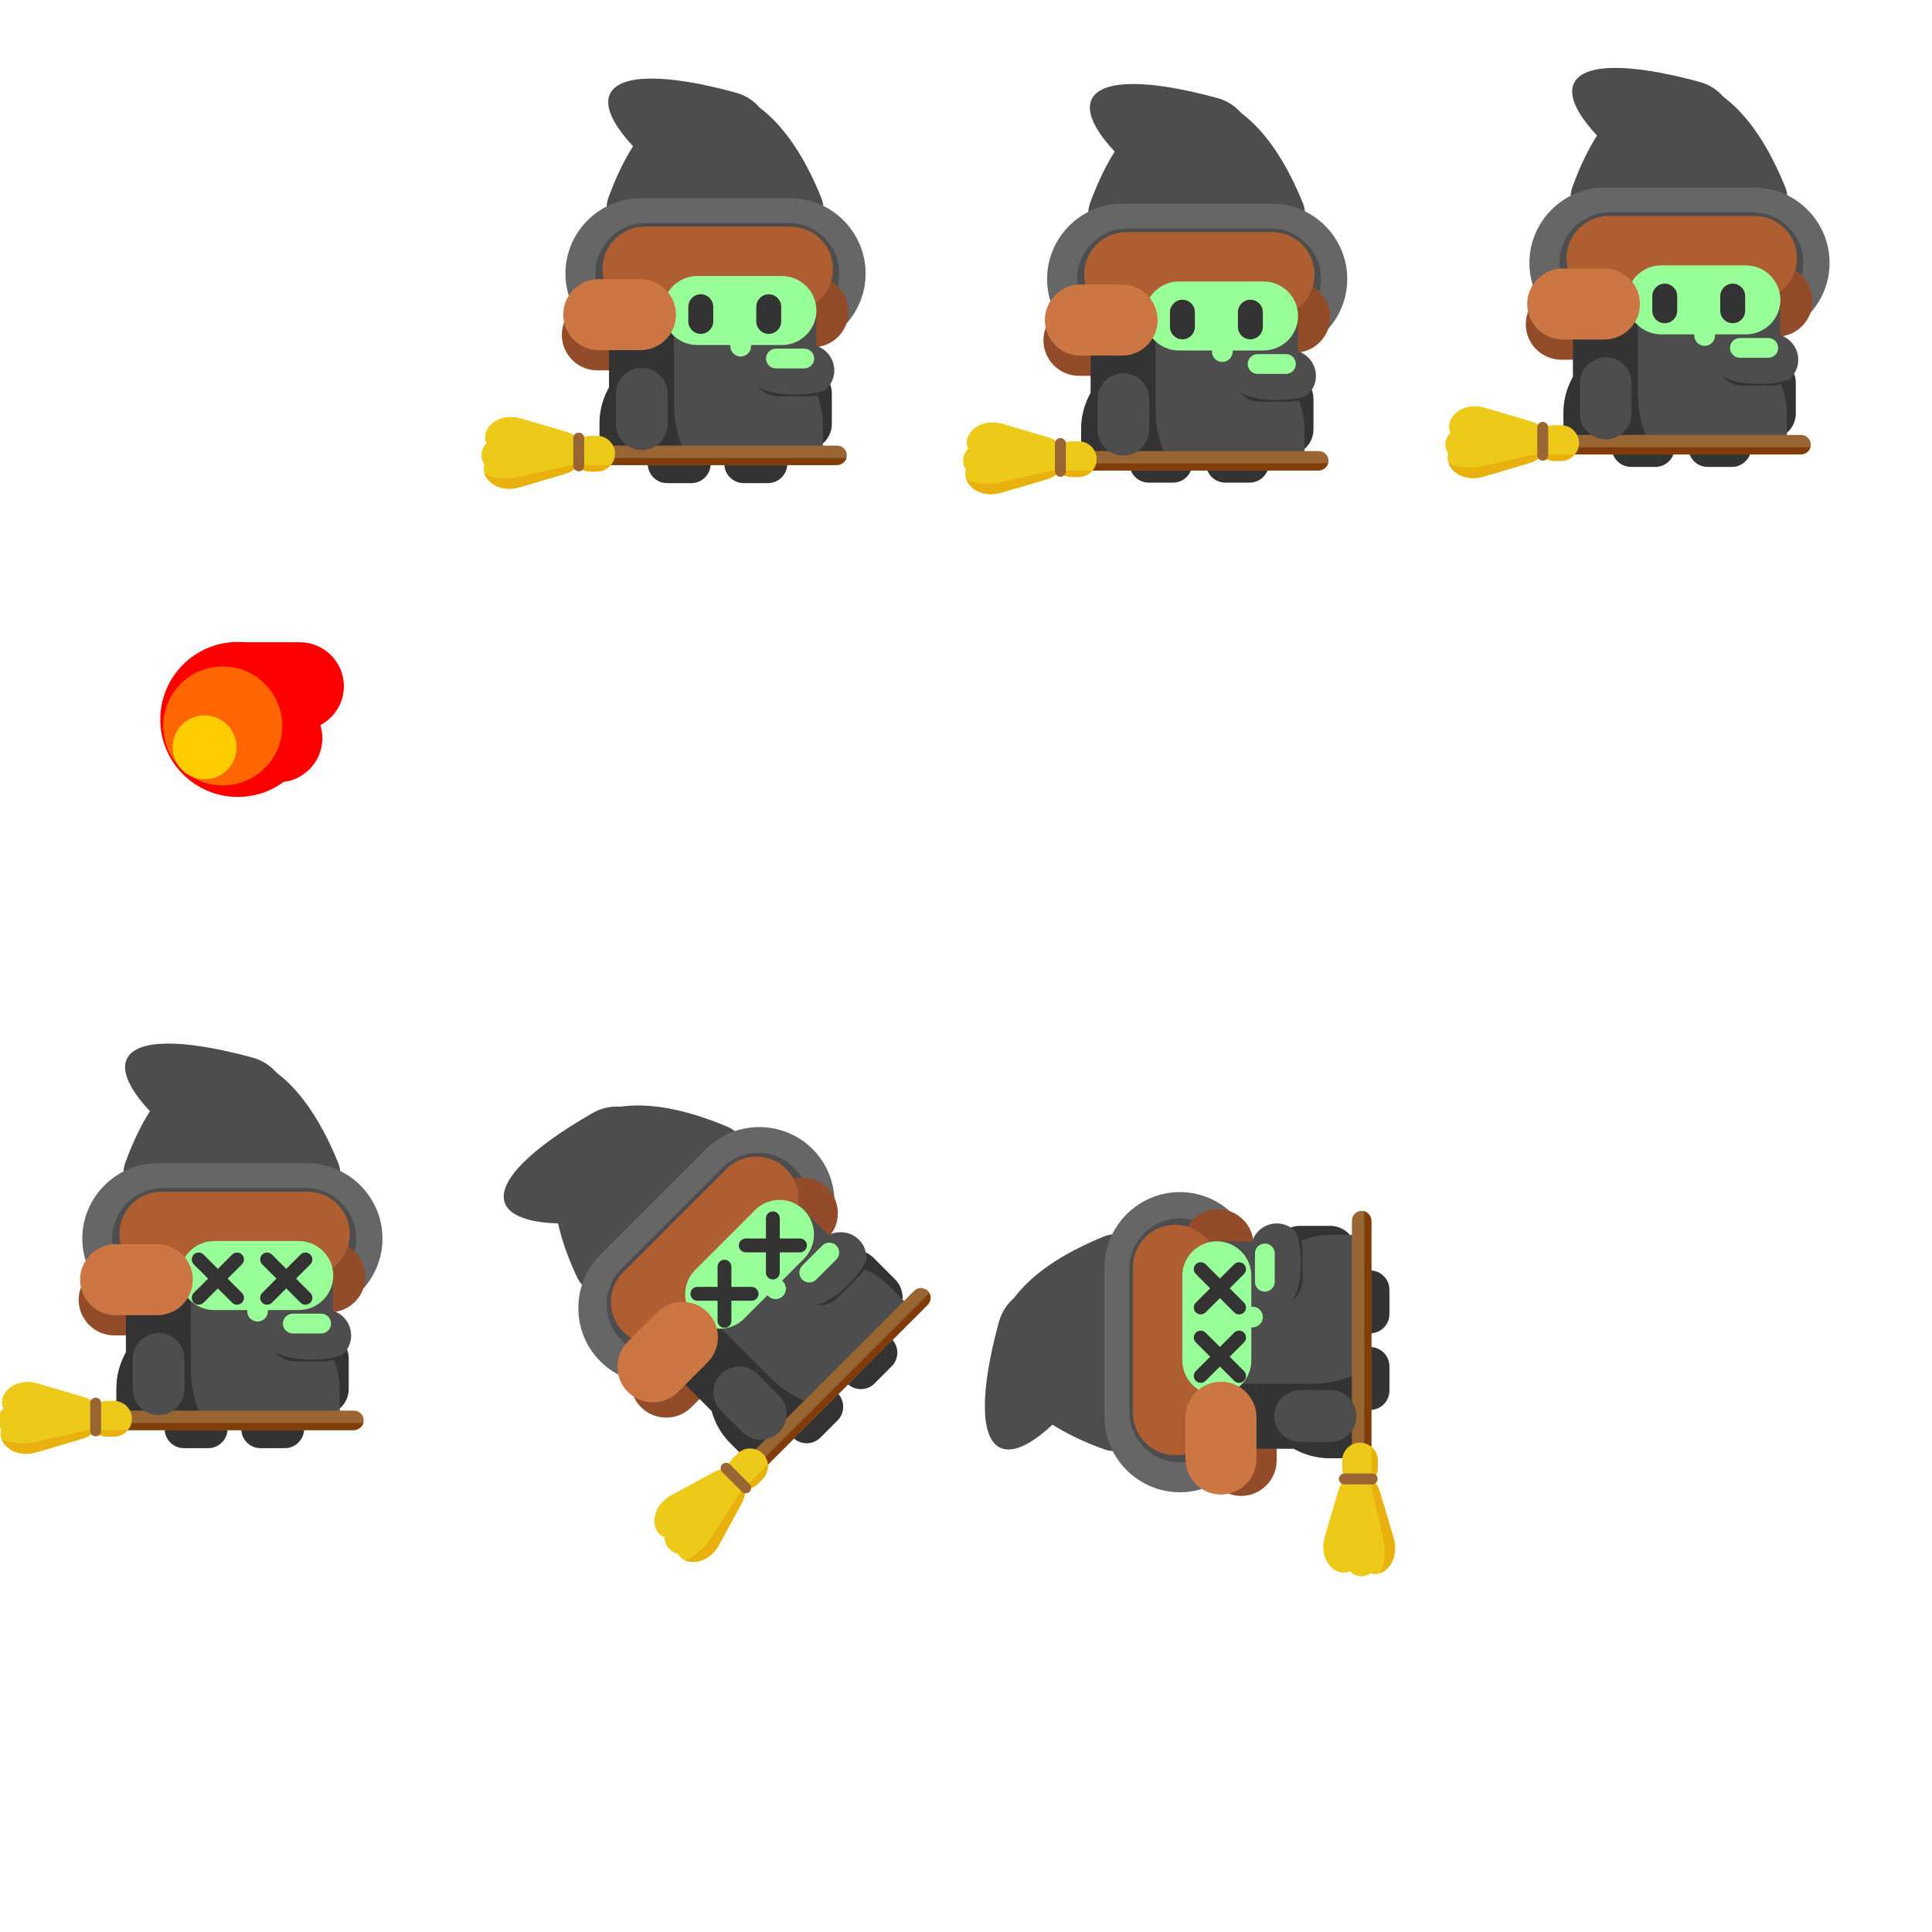 <?xml version="1.0" encoding="UTF-8" standalone="no"?>
<svg
   xmlns:dc="http://purl.org/dc/elements/1.1/"
   xmlns:cc="http://creativecommons.org/ns#"
   xmlns:rdf="http://www.w3.org/1999/02/22-rdf-syntax-ns#"
   xmlns:svg="http://www.w3.org/2000/svg"
   xmlns="http://www.w3.org/2000/svg"
   xmlns:sodipodi="http://sodipodi.sourceforge.net/DTD/sodipodi-0.dtd"
   xmlns:inkscape="http://www.inkscape.org/namespaces/inkscape"
   width="1024"
   height="1024"
   viewBox="0 0 270.933 270.933"
   version="1.1"
   id="svg3565"
   inkscape:version="1.0.1 (3bc2e813f5, 2020-09-07)"
   sodipodi:docname="ведьма.svg"
   inkscape:export-filename="C:\Users\Kolobok\Desktop\проекты\Рыцарь\knightframes.png"
   inkscape:export-xdpi="96.00001"
   inkscape:export-ydpi="96.00001">
  <title
     id="title4661">Тайл размером 256x256</title>
  <defs
     id="defs3559" />
  <sodipodi:namedview
     id="base"
     pagecolor="#ffffff"
     bordercolor="#666666"
     borderopacity="1.0"
     inkscape:pageopacity="0.0"
     inkscape:pageshadow="2"
     inkscape:zoom="0.69999999"
     inkscape:cx="715.13405"
     inkscape:cy="576.81914"
     inkscape:document-units="mm"
     inkscape:current-layer="layer1"
     showgrid="true"
     units="px"
     width="256px"
     inkscape:snap-global="false"
     inkscape:document-rotation="0"
     inkscape:window-width="1920"
     inkscape:window-height="1017"
     inkscape:window-x="-8"
     inkscape:window-y="-8"
     inkscape:window-maximized="1"
     showguides="true"
     inkscape:guide-bbox="true">
    <inkscape:grid
       type="xygrid"
       id="grid5244"
       units="px"
       spacingx="67.733"
       spacingy="67.733"
       empspacing="1" />
    <inkscape:grid
       type="xygrid"
       id="grid8949"
       color="#e33fff"
       opacity="0.125"
       empcolor="#e33fff"
       empopacity="0.251"
       units="px"
       spacingx="33.867"
       spacingy="33.867"
       empspacing="8" />
    <sodipodi:guide
       position="134.971,205.452"
       orientation="0,-1"
       id="guide1535" />
  </sodipodi:namedview>
  <g
     inkscape:label="Layer 1"
     inkscape:groupmode="layer"
     id="layer1"
     transform="translate(0,-26.067)">
    <g
       id="g1501"
       transform="translate(-15.168)">
      <path
         class="fil45"
         d="m 168.027,54.58 c -1.394,3.877 3.371,7.491 7.492,7.491 h 14.876 c 4.121,0 9.034,-3.67 7.492,-7.491 -8.379,-20.76 -22.948,-19.22 -29.86,0 z"
         id="path31592"
         style="clip-rule:evenodd;fill:#4d4d4d;fill-rule:evenodd;stroke-width:0.003;image-rendering:optimizeQuality;shape-rendering:geometricPrecision;text-rendering:geometricPrecision" />
      <path
         class="fil3"
         d="m 193.539,54.628 h -20.973 c -5.809,0 -10.561,4.752 -10.561,10.561 v 0 c 0,5.808 4.752,10.561 10.561,10.561 h 20.973 c 5.808,0 10.56,-4.753 10.56,-10.561 v 0 c 0,-5.809 -4.752,-10.561 -10.56,-10.561 z"
         id="path31594"
         style="clip-rule:evenodd;fill:#666666;fill-rule:evenodd;stroke-width:0.003;image-rendering:optimizeQuality;shape-rendering:geometricPrecision;text-rendering:geometricPrecision" />
      <path
         class="fil45"
         d="m 176.972,52.22 c 2.911,2.257 7.424,1.839 8.647,0.125 l 4.416,-6.188 c 1.223,-1.714 -0.466,-5.346 -4.2,-6.357 -20.288,-5.497 -23.292,1.23 -8.863,12.42 z"
         id="path31596"
         style="clip-rule:evenodd;fill:#4d4d4d;fill-rule:evenodd;stroke-width:0.003;image-rendering:optimizeQuality;shape-rendering:geometricPrecision;text-rendering:geometricPrecision" />
      <path
         class="fil16"
         d="m 193.323,58.099 h -20.031 c -3.899,0 -7.09,3.191 -7.09,7.09 v 0 c 0,3.9 3.191,7.09 7.09,7.09 h 20.031 c 3.899,0 7.09,-3.191 7.09,-7.09 v 0 c 0,-3.9 -3.191,-7.09 -7.09,-7.09 z"
         id="path31598"
         style="clip-rule:evenodd;fill:#4d4d4d;fill-rule:evenodd;stroke-width:0.003;image-rendering:optimizeQuality;shape-rendering:geometricPrecision;text-rendering:geometricPrecision" />
      <path
         class="fil39"
         d="m 177.31,73.792 v 0 c 0,-2.738 -2.241,-4.979 -4.979,-4.979 h -5.858 c -2.738,0 -4.979,2.24 -4.979,4.979 v 0 c 0,2.739 2.241,4.979 4.979,4.979 h 5.858 c 2.738,0 4.979,-2.24 4.979,-4.979 z"
         id="path31600"
         style="clip-rule:evenodd;fill:#924c2a;fill-rule:evenodd;stroke-width:0.003;image-rendering:optimizeQuality;shape-rendering:geometricPrecision;text-rendering:geometricPrecision" />
      <path
         class="fil39"
         d="m 201.701,70.55 v 0 c 0,-2.738 -2.241,-4.979 -4.979,-4.979 h -5.858 c -2.738,0 -4.979,2.24 -4.979,4.979 v 0 c 0,2.738 2.241,4.979 4.979,4.979 h 5.858 c 2.738,0 4.979,-2.241 4.979,-4.979 z"
         id="path31602"
         style="clip-rule:evenodd;fill:#924c2a;fill-rule:evenodd;stroke-width:0.003;image-rendering:optimizeQuality;shape-rendering:geometricPrecision;text-rendering:geometricPrecision" />
      <path
         class="fil18"
         d="m 195.736,78.39 v 0 c -1.995,0 -3.627,1.632 -3.627,3.627 v 4.267 c 0,1.995 1.632,3.627 3.627,3.627 v 0 c 1.995,0 3.627,-1.632 3.627,-3.627 v -4.267 c 0,-1.995 -1.632,-3.627 -3.627,-3.627 z"
         id="path31604"
         style="clip-rule:evenodd;fill:#333333;fill-rule:evenodd;stroke-width:0.003;image-rendering:optimizeQuality;shape-rendering:geometricPrecision;text-rendering:geometricPrecision" />
      <path
         class="fil18"
         d="m 179.668,82.155 h -3.414 c -1.486,0 -2.702,1.216 -2.702,2.703 v 6.188 c 0,1.487 1.216,2.703 2.702,2.703 h 3.414 c 1.487,0 2.703,-1.216 2.703,-2.703 v -6.188 c 0,-1.487 -1.216,-2.703 -2.703,-2.703 z"
         id="path31606"
         style="clip-rule:evenodd;fill:#333333;fill-rule:evenodd;stroke-width:0.003;image-rendering:optimizeQuality;shape-rendering:geometricPrecision;text-rendering:geometricPrecision" />
      <path
         class="fil18"
         d="m 190.408,82.155 h -3.414 c -1.486,0 -2.703,1.216 -2.703,2.703 v 6.188 c 0,1.487 1.217,2.703 2.703,2.703 h 3.414 c 1.487,0 2.703,-1.216 2.703,-2.703 v -6.188 c 0,-1.487 -1.216,-2.703 -2.703,-2.703 z"
         id="path31608"
         style="clip-rule:evenodd;fill:#333333;fill-rule:evenodd;stroke-width:0.003;image-rendering:optimizeQuality;shape-rendering:geometricPrecision;text-rendering:geometricPrecision" />
      <path
         class="fil16"
         d="m 187.595,59.251 h -9.88 c -5.263,0 -9.569,4.306 -9.569,9.569 v 11.961 c 0,5.263 4.306,9.569 9.569,9.569 h 9.88 c 5.263,0 9.57,-4.306 9.57,-9.569 V 68.82 c 0,-5.263 -4.307,-9.569 -9.57,-9.569 z"
         id="path31610"
         style="clip-rule:evenodd;fill:#4d4d4d;fill-rule:evenodd;stroke-width:0.003;image-rendering:optimizeQuality;shape-rendering:geometricPrecision;text-rendering:geometricPrecision" />
      <path
         class="fil18"
         d="m 180.809,59.263 h -3.12 c -5.263,0 -9.57,4.306 -9.57,9.569 v 11.961 c 0,5.263 4.307,9.569 9.57,9.569 h 2.783 c -1.989,-1.757 -3.249,-4.323 -3.249,-7.169 V 66.717 c 0,-3.004 1.403,-5.696 3.586,-7.453 z"
         id="path31612"
         style="clip-rule:evenodd;fill:#333333;fill-rule:evenodd;stroke-width:0.003;image-rendering:optimizeQuality;shape-rendering:geometricPrecision;text-rendering:geometricPrecision" />
      <path
         class="fil16"
         d="m 187.785,75.922 h -10.653 c -5.675,0 -10.318,4.643 -10.318,10.318 v 4.966 c 12.27,1.005 19.026,1.079 31.289,0 v -4.966 c 0,-5.675 -4.643,-10.318 -10.318,-10.318 z"
         id="path31614"
         style="clip-rule:evenodd;fill:#4d4d4d;fill-rule:evenodd;stroke-width:0.003;image-rendering:optimizeQuality;shape-rendering:geometricPrecision;text-rendering:geometricPrecision" />
      <path
         class="fil16"
         d="m 199.708,78.78 v 0 c 0,-1.995 -1.632,-3.627 -3.628,-3.627 h -4.267 c -1.995,0 -3.627,1.632 -3.627,3.627 v 0 c 0,1.995 1.632,3.627 3.627,3.627 h 4.267 c 1.996,0 3.628,-1.632 3.628,-3.627 z"
         id="path31616"
         style="clip-rule:evenodd;fill:#4d4d4d;fill-rule:evenodd;stroke-width:0.003;image-rendering:optimizeQuality;shape-rendering:geometricPrecision;text-rendering:geometricPrecision" />
      <path
         class="fil79"
         d="m 196.888,77.111 v 0 c 0,-0.763 -0.625,-1.387 -1.387,-1.387 h -3.978 c -0.763,0 -1.387,0.624 -1.387,1.387 v 0 c 0,0.763 0.624,1.387 1.387,1.387 h 3.978 c 0.762,0 1.387,-0.624 1.387,-1.387 z"
         id="path31618"
         style="clip-rule:evenodd;fill:#99ff99;fill-rule:evenodd;stroke-width:0.003;image-rendering:optimizeQuality;shape-rendering:geometricPrecision;text-rendering:geometricPrecision" />
      <path
         class="fil55"
         d="m 177.235,75.908 h -0.139 c -5.675,0 -10.318,4.643 -10.318,10.318 v 4.966 c 4.302,0.464 8.5,0.719 12.774,0.759 -1.291,-2.034 -2.317,-5.423 -2.317,-8.035 z"
         id="path31620"
         style="clip-rule:evenodd;fill:#333333;fill-rule:evenodd;stroke-width:0.003;image-rendering:optimizeQuality;shape-rendering:geometricPrecision;text-rendering:geometricPrecision" />
      <path
         class="fil0"
         d="m 199.519,64.537 v 0 c 0,-3.255 -2.663,-5.918 -5.918,-5.918 h -20.48 c -3.255,0 -5.918,2.663 -5.918,5.918 v 0 c 0,3.255 2.663,5.918 5.918,5.918 h 20.48 c 3.255,0 5.918,-2.663 5.918,-5.918 z"
         id="path31622"
         style="clip-rule:evenodd;fill:#af5e31;fill-rule:evenodd;stroke-width:0.003;image-rendering:optimizeQuality;shape-rendering:geometricPrecision;text-rendering:geometricPrecision" />
      <path
         class="fil79"
         d="m 180.486,65.542 h 11.878 c 2.66,0 4.836,2.176 4.836,4.836 v 0 c 0,2.66 -2.176,4.837 -4.836,4.837 h -11.878 c -2.66,0 -4.837,-2.176 -4.837,-4.837 v 0 c 0,-2.66 2.177,-4.836 4.837,-4.836 z"
         id="path31624"
         style="clip-rule:evenodd;fill:#99ff99;fill-rule:evenodd;stroke-width:0.003;image-rendering:optimizeQuality;shape-rendering:geometricPrecision;text-rendering:geometricPrecision" />
      <path
         class="fil18"
         d="m 180.984,68.1 v 0 c 0.961,0 1.748,0.787 1.748,1.748 v 2.057 c 0,0.961 -0.787,1.748 -1.748,1.748 v 0 c -0.962,0 -1.748,-0.787 -1.748,-1.748 V 69.848 c 0,-0.962 0.786,-1.748 1.748,-1.748 z"
         id="path31626"
         style="clip-rule:evenodd;fill:#333333;fill-rule:evenodd;stroke-width:0.003;image-rendering:optimizeQuality;shape-rendering:geometricPrecision;text-rendering:geometricPrecision" />
      <path
         class="fil18"
         d="m 190.514,68.1 v 0 c 0.962,0 1.748,0.787 1.748,1.748 v 2.057 c 0,0.961 -0.786,1.748 -1.748,1.748 v 0 c -0.961,0 -1.748,-0.787 -1.748,-1.748 V 69.848 c 0,-0.962 0.787,-1.748 1.748,-1.748 z"
         id="path31628"
         style="clip-rule:evenodd;fill:#333333;fill-rule:evenodd;stroke-width:0.003;image-rendering:optimizeQuality;shape-rendering:geometricPrecision;text-rendering:geometricPrecision" />
      <path
         class="fil36"
         d="m 177.508,70.956 v 0 c 0,-2.739 -2.241,-4.979 -4.979,-4.979 h -5.858 c -2.739,0 -4.979,2.24 -4.979,4.979 v 0 c 0,2.738 2.24,4.979 4.979,4.979 h 5.858 c 2.738,0 4.979,-2.24 4.979,-4.979 z"
         id="path31630"
         style="clip-rule:evenodd;fill:#cc7643;fill-rule:evenodd;stroke-width:0.003;image-rendering:optimizeQuality;shape-rendering:geometricPrecision;text-rendering:geometricPrecision" />
      <path
         class="fil18"
         d="m 188.959,80.974 c 0.664,0.868 1.71,1.43 2.881,1.43 h 4.268 c 0.904,0 1.734,-0.336 2.371,-0.888 -2.161,0.88 -7.518,1.019 -9.52,-0.542 z"
         id="path31632"
         style="clip-rule:evenodd;fill:#333333;fill-rule:evenodd;stroke-width:0.003;image-rendering:optimizeQuality;shape-rendering:geometricPrecision;text-rendering:geometricPrecision" />
      <path
         class="fil79"
         d="m 186.579,72.21 v 0 c -0.799,0 -1.453,0.654 -1.453,1.453 v 1.71 c 0,0.799 0.654,1.453 1.453,1.453 v 0 c 0.799,0 1.453,-0.654 1.453,-1.453 V 73.664 c 0,-0.799 -0.654,-1.453 -1.453,-1.453 z"
         id="path31634"
         style="clip-rule:evenodd;fill:#99ff99;fill-rule:evenodd;stroke-width:0.003;image-rendering:optimizeQuality;shape-rendering:geometricPrecision;text-rendering:geometricPrecision" />
      <path
         class="fil4"
         d="m 200.101,89.322 h -37.231 c -0.751,0 -1.366,0.615 -1.366,1.365 v 0 c 0,0.751 0.615,1.366 1.366,1.366 h 37.231 c 0.751,0 1.366,-0.615 1.366,-1.366 v 0 c 0,-0.751 -0.615,-1.365 -1.366,-1.365 z"
         id="path31636"
         style="clip-rule:evenodd;fill:#996633;fill-rule:evenodd;stroke-width:0.003;image-rendering:optimizeQuality;shape-rendering:geometricPrecision;text-rendering:geometricPrecision" />
      <path
         class="fil29"
         d="m 161.553,91.056 c 0.18,0.573 0.768,0.996 1.461,0.996 h 36.927 c 0.724,0 1.333,-0.461 1.483,-1.073 -0.158,0.05 -0.327,0.077 -0.502,0.077 z"
         id="path31638"
         style="clip-rule:evenodd;fill:#813d09;fill-rule:evenodd;stroke-width:0.003;image-rendering:optimizeQuality;shape-rendering:geometricPrecision;text-rendering:geometricPrecision" />
      <path
         class="fil65"
         d="m 150.94,89.001 c -0.826,0.835 -0.931,2.023 -0.315,2.947 -0.604,1.868 1.743,4.174 4.98,3.218 l 6.358,-1.877 c 0.548,-0.162 1.014,-0.41 1.381,-0.714 0.675,-0.489 1.095,-1.164 1.095,-1.908 v 0 c 0,-0.093 -0.007,-0.184 -0.019,-0.275 0.314,-1.231 -0.595,-2.503 -2.247,-2.991 l -6.358,-1.877 c -3.387,-1 -5.8,1.572 -4.875,3.476 z"
         id="path31640"
         style="clip-rule:evenodd;fill:#edc919;fill-rule:evenodd;stroke-width:0.003;image-rendering:optimizeQuality;shape-rendering:geometricPrecision;text-rendering:geometricPrecision" />
      <path
         class="fil68"
         d="m 150.679,93.313 c 0.536,1.41 2.476,2.555 4.926,1.832 l 6.358,-1.877 c 0.548,-0.162 1.014,-0.41 1.381,-0.714 0.316,-0.229 0.576,-0.499 0.763,-0.797 -0.06,0.015 -0.122,0.03 -0.185,0.044 l -8.407,1.877 c -1.938,0.433 -3.634,0.197 -4.836,-0.364 z"
         id="path31642"
         style="clip-rule:evenodd;fill:#e8b10e;fill-rule:evenodd;stroke-width:0.003;image-rendering:optimizeQuality;shape-rendering:geometricPrecision;text-rendering:geometricPrecision" />
      <path
         class="fil65"
         d="m 166.455,87.958 h -1 c -1.376,0 -2.502,1.126 -2.502,2.503 v 0 c 0,1.376 1.126,2.502 2.502,2.502 h 1 c 1.376,0 2.503,-1.126 2.503,-2.502 v 0 c 0,-1.376 -1.127,-2.503 -2.503,-2.503 z"
         id="path31644"
         style="clip-rule:evenodd;fill:#edc919;fill-rule:evenodd;stroke-width:0.003;image-rendering:optimizeQuality;shape-rendering:geometricPrecision;text-rendering:geometricPrecision" />
      <path
         class="fil68"
         d="m 163.516,92.01 c 0.479,0.58 1.219,0.953 2.045,0.953 h 0.788 c 0.826,0 1.566,-0.374 2.045,-0.953 -0.156,0.028 -0.317,0.043 -0.481,0.043 h -3.916 c -0.164,0 -0.325,-0.015 -0.481,-0.043 z"
         id="path31646"
         style="clip-rule:evenodd;fill:#e8b10e;fill-rule:evenodd;stroke-width:0.003;image-rendering:optimizeQuality;shape-rendering:geometricPrecision;text-rendering:geometricPrecision" />
      <path
         class="fil4"
         d="m 164.641,92.164 v -3.901 c 0,-0.422 -0.345,-0.766 -0.766,-0.766 v 0 c -0.422,0 -0.767,0.345 -0.767,0.766 v 3.901 c 0,0.421 0.345,0.766 0.767,0.766 v 0 c 0.421,0 0.766,-0.345 0.766,-0.766 z"
         id="path31648"
         style="clip-rule:evenodd;fill:#996633;fill-rule:evenodd;stroke-width:0.003;image-rendering:optimizeQuality;shape-rendering:geometricPrecision;text-rendering:geometricPrecision" />
      <path
         class="fil16"
         d="m 172.704,78.424 v 0 c -1.995,0 -3.627,1.632 -3.627,3.627 v 4.268 c 0,1.995 1.632,3.627 3.627,3.627 v 0 c 1.995,0 3.628,-1.632 3.628,-3.627 v -4.268 c 0,-1.995 -1.633,-3.627 -3.628,-3.627 z"
         id="path31650"
         style="clip-rule:evenodd;fill:#4d4d4d;fill-rule:evenodd;stroke-width:0.003;image-rendering:optimizeQuality;shape-rendering:geometricPrecision;text-rendering:geometricPrecision" />
    </g>
    <g
       id="g1469"
       transform="translate(116.11,-2.138)">
      <path
         class="fil45"
         d="m 104.389,54.459 c -1.395,3.877 3.371,7.491 7.491,7.491 h 14.877 c 4.12,0 9.033,-3.671 7.491,-7.491 -8.379,-20.76 -22.948,-19.22 -29.859,0 z"
         id="path31652"
         style="clip-rule:evenodd;fill:#4d4d4d;fill-rule:evenodd;stroke-width:0.003;image-rendering:optimizeQuality;shape-rendering:geometricPrecision;text-rendering:geometricPrecision" />
      <path
         class="fil3"
         d="m 129.9,54.508 h -20.973 c -5.809,0 -10.561,4.752 -10.561,10.561 v 0 c 0,5.809 4.752,10.561 10.561,10.561 h 20.973 c 5.808,0 10.561,-4.752 10.561,-10.561 v 0 c 0,-5.809 -4.753,-10.561 -10.561,-10.561 z"
         id="path31654"
         style="clip-rule:evenodd;fill:#666666;fill-rule:evenodd;stroke-width:0.003;image-rendering:optimizeQuality;shape-rendering:geometricPrecision;text-rendering:geometricPrecision" />
      <path
         class="fil45"
         d="m 113.333,52.099 c 2.911,2.257 7.424,1.839 8.648,0.125 l 4.415,-6.188 c 1.223,-1.714 -0.466,-5.346 -4.2,-6.357 -20.288,-5.497 -23.292,1.23 -8.863,12.42 z"
         id="path31656"
         style="clip-rule:evenodd;fill:#4d4d4d;fill-rule:evenodd;stroke-width:0.003;image-rendering:optimizeQuality;shape-rendering:geometricPrecision;text-rendering:geometricPrecision" />
      <path
         class="fil16"
         d="m 129.684,57.978 h -20.031 c -3.899,0 -7.09,3.191 -7.09,7.09 v 0 c 0,3.9 3.191,7.09 7.09,7.09 h 20.031 c 3.899,0 7.09,-3.191 7.09,-7.09 v 0 c 0,-3.9 -3.191,-7.09 -7.09,-7.09 z"
         id="path31658"
         style="clip-rule:evenodd;fill:#4d4d4d;fill-rule:evenodd;stroke-width:0.003;image-rendering:optimizeQuality;shape-rendering:geometricPrecision;text-rendering:geometricPrecision" />
      <path
         class="fil39"
         d="m 113.671,73.672 v 0 c 0,-2.739 -2.24,-4.979 -4.979,-4.979 h -5.857 c -2.739,0 -4.979,2.24 -4.979,4.979 v 0 c 0,2.738 2.24,4.979 4.979,4.979 h 5.857 c 2.739,0 4.979,-2.241 4.979,-4.979 z"
         id="path31660"
         style="clip-rule:evenodd;fill:#924c2a;fill-rule:evenodd;stroke-width:0.003;image-rendering:optimizeQuality;shape-rendering:geometricPrecision;text-rendering:geometricPrecision" />
      <path
         class="fil39"
         d="m 138.062,70.429 v 0 c 0,-2.738 -2.241,-4.979 -4.979,-4.979 h -5.858 c -2.738,0 -4.979,2.241 -4.979,4.979 v 0 c 0,2.738 2.241,4.979 4.979,4.979 h 5.858 c 2.738,0 4.979,-2.241 4.979,-4.979 z"
         id="path31662"
         style="clip-rule:evenodd;fill:#924c2a;fill-rule:evenodd;stroke-width:0.003;image-rendering:optimizeQuality;shape-rendering:geometricPrecision;text-rendering:geometricPrecision" />
      <path
         class="fil18"
         d="m 132.097,78.27 v 0 c -1.995,0 -3.627,1.632 -3.627,3.627 v 4.268 c 0,1.995 1.632,3.627 3.627,3.627 v 0 c 1.995,0 3.628,-1.632 3.628,-3.627 v -4.268 c 0,-1.995 -1.633,-3.627 -3.628,-3.627 z"
         id="path31664"
         style="clip-rule:evenodd;fill:#333333;fill-rule:evenodd;stroke-width:0.003;image-rendering:optimizeQuality;shape-rendering:geometricPrecision;text-rendering:geometricPrecision" />
      <path
         class="fil18"
         d="m 116.03,82.088 h -3.414 c -1.487,0 -2.703,1.216 -2.703,2.703 v 6.188 c 0,1.486 1.216,2.703 2.703,2.703 h 3.414 c 1.486,0 2.702,-1.216 2.702,-2.703 v -6.188 c 0,-1.486 -1.216,-2.703 -2.702,-2.703 z"
         id="path31666"
         style="clip-rule:evenodd;fill:#333333;fill-rule:evenodd;stroke-width:0.003;image-rendering:optimizeQuality;shape-rendering:geometricPrecision;text-rendering:geometricPrecision" />
      <path
         class="fil18"
         d="m 126.769,82.088 h -3.413 c -1.487,0 -2.703,1.216 -2.703,2.703 v 6.188 c 0,1.486 1.216,2.703 2.703,2.703 h 3.413 c 1.487,0 2.703,-1.216 2.703,-2.703 v -6.188 c 0,-1.486 -1.216,-2.703 -2.703,-2.703 z"
         id="path31668"
         style="clip-rule:evenodd;fill:#333333;fill-rule:evenodd;stroke-width:0.003;image-rendering:optimizeQuality;shape-rendering:geometricPrecision;text-rendering:geometricPrecision" />
      <path
         class="fil16"
         d="m 123.956,59.13 h -9.88 c -5.263,0 -9.569,4.306 -9.569,9.569 v 11.961 c 0,5.263 4.306,9.569 9.569,9.569 h 9.88 c 5.263,0 9.57,-4.306 9.57,-9.569 V 68.7 c 0,-5.263 -4.307,-9.569 -9.57,-9.569 z"
         id="path31670"
         style="clip-rule:evenodd;fill:#4d4d4d;fill-rule:evenodd;stroke-width:0.003;image-rendering:optimizeQuality;shape-rendering:geometricPrecision;text-rendering:geometricPrecision" />
      <path
         class="fil18"
         d="m 117.171,59.143 h -3.121 c -5.263,0 -9.569,4.306 -9.569,9.569 v 11.961 c 0,5.263 4.306,9.569 9.569,9.569 h 2.783 c -1.989,-1.757 -3.248,-4.323 -3.248,-7.169 V 66.596 c 0,-3.004 1.403,-5.696 3.586,-7.453 z"
         id="path31672"
         style="clip-rule:evenodd;fill:#333333;fill-rule:evenodd;stroke-width:0.003;image-rendering:optimizeQuality;shape-rendering:geometricPrecision;text-rendering:geometricPrecision" />
      <path
         class="fil16"
         d="m 124.146,75.801 h -10.653 c -5.675,0 -10.318,4.643 -10.318,10.318 v 4.966 c 12.27,1.005 19.026,1.079 31.289,0 v -4.966 c 0,-5.675 -4.643,-10.318 -10.318,-10.318 z"
         id="path31674"
         style="clip-rule:evenodd;fill:#4d4d4d;fill-rule:evenodd;stroke-width:0.003;image-rendering:optimizeQuality;shape-rendering:geometricPrecision;text-rendering:geometricPrecision" />
      <path
         class="fil16"
         d="m 136.069,78.659 v 0 c 0,-1.995 -1.632,-3.627 -3.627,-3.627 h -4.268 c -1.995,0 -3.627,1.632 -3.627,3.627 v 0 c 0,1.995 1.632,3.627 3.627,3.627 h 4.268 c 1.995,0 3.627,-1.632 3.627,-3.627 z"
         id="path31676"
         style="clip-rule:evenodd;fill:#4d4d4d;fill-rule:evenodd;stroke-width:0.003;image-rendering:optimizeQuality;shape-rendering:geometricPrecision;text-rendering:geometricPrecision" />
      <path
         class="fil79"
         d="m 133.249,76.991 v 0 c 0,-0.763 -0.624,-1.387 -1.387,-1.387 h -3.978 c -0.763,0 -1.387,0.624 -1.387,1.387 v 0 c 0,0.763 0.624,1.387 1.387,1.387 h 3.978 c 0.763,0 1.387,-0.624 1.387,-1.387 z"
         id="path31678"
         style="clip-rule:evenodd;fill:#99ff99;fill-rule:evenodd;stroke-width:0.003;image-rendering:optimizeQuality;shape-rendering:geometricPrecision;text-rendering:geometricPrecision" />
      <path
         class="fil55"
         d="m 113.596,75.787 h -0.139 c -5.675,0 -10.318,4.643 -10.318,10.318 v 4.966 c 4.302,0.464 8.5,0.719 12.775,0.758 -1.292,-2.034 -2.318,-5.423 -2.318,-8.035 z"
         id="path31680"
         style="clip-rule:evenodd;fill:#333333;fill-rule:evenodd;stroke-width:0.003;image-rendering:optimizeQuality;shape-rendering:geometricPrecision;text-rendering:geometricPrecision" />
      <path
         class="fil0"
         d="m 135.881,64.416 v 0 c 0,-3.255 -2.663,-5.918 -5.919,-5.918 h -20.48 c -3.255,0 -5.918,2.663 -5.918,5.918 v 0 c 0,3.255 2.663,5.918 5.918,5.918 h 20.48 c 3.256,0 5.919,-2.663 5.919,-5.918 z"
         id="path31682"
         style="clip-rule:evenodd;fill:#af5e31;fill-rule:evenodd;stroke-width:0.003;image-rendering:optimizeQuality;shape-rendering:geometricPrecision;text-rendering:geometricPrecision" />
      <path
         class="fil79"
         d="m 116.847,65.421 h 11.878 c 2.66,0 4.836,2.176 4.836,4.837 v 0 c 0,2.66 -2.176,4.836 -4.836,4.836 h -11.878 c -2.66,0 -4.836,-2.176 -4.836,-4.836 v 0 c 0,-2.66 2.176,-4.837 4.836,-4.837 z"
         id="path31684"
         style="clip-rule:evenodd;fill:#99ff99;fill-rule:evenodd;stroke-width:0.003;image-rendering:optimizeQuality;shape-rendering:geometricPrecision;text-rendering:geometricPrecision" />
      <path
         class="fil18"
         d="m 117.345,67.98 v 0 c 0.961,0 1.748,0.787 1.748,1.748 v 2.057 c 0,0.962 -0.787,1.748 -1.748,1.748 v 0 c -0.962,0 -1.748,-0.787 -1.748,-1.748 v -2.057 c 0,-0.961 0.786,-1.748 1.748,-1.748 z"
         id="path31686"
         style="clip-rule:evenodd;fill:#333333;fill-rule:evenodd;stroke-width:0.003;image-rendering:optimizeQuality;shape-rendering:geometricPrecision;text-rendering:geometricPrecision" />
      <path
         class="fil18"
         d="m 126.875,67.98 v 0 c 0.962,0 1.749,0.787 1.749,1.748 v 2.057 c 0,0.962 -0.787,1.748 -1.749,1.748 v 0 c -0.961,0 -1.748,-0.787 -1.748,-1.748 v -2.057 c 0,-0.961 0.787,-1.748 1.748,-1.748 z"
         id="path31688"
         style="clip-rule:evenodd;fill:#333333;fill-rule:evenodd;stroke-width:0.003;image-rendering:optimizeQuality;shape-rendering:geometricPrecision;text-rendering:geometricPrecision" />
      <path
         class="fil36"
         d="m 113.869,70.835 v 0 c 0,-2.738 -2.241,-4.979 -4.979,-4.979 h -5.858 c -2.738,0 -4.979,2.24 -4.979,4.979 v 0 c 0,2.739 2.241,4.979 4.979,4.979 h 5.858 c 2.738,0 4.979,-2.24 4.979,-4.979 z"
         id="path31690"
         style="clip-rule:evenodd;fill:#cc7643;fill-rule:evenodd;stroke-width:0.003;image-rendering:optimizeQuality;shape-rendering:geometricPrecision;text-rendering:geometricPrecision" />
      <path
         class="fil18"
         d="m 125.32,80.853 c 0.665,0.868 1.71,1.43 2.881,1.43 h 4.268 c 0.904,0 1.734,-0.335 2.371,-0.888 -2.161,0.88 -7.518,1.019 -9.52,-0.542 z"
         id="path31692"
         style="clip-rule:evenodd;fill:#333333;fill-rule:evenodd;stroke-width:0.003;image-rendering:optimizeQuality;shape-rendering:geometricPrecision;text-rendering:geometricPrecision" />
      <path
         class="fil79"
         d="m 122.94,72.09 v 0 c -0.799,0 -1.453,0.654 -1.453,1.453 v 1.71 c 0,0.799 0.654,1.453 1.453,1.453 v 0 c 0.8,0 1.453,-0.654 1.453,-1.453 v -1.71 c 0,-0.799 -0.653,-1.453 -1.453,-1.453 z"
         id="path31694"
         style="clip-rule:evenodd;fill:#99ff99;fill-rule:evenodd;stroke-width:0.003;image-rendering:optimizeQuality;shape-rendering:geometricPrecision;text-rendering:geometricPrecision" />
      <path
         class="fil4"
         d="M 136.462,89.201 H 99.231 c -0.751,0 -1.366,0.615 -1.366,1.366 v 0 c 0,0.751 0.615,1.366 1.366,1.366 h 37.231 c 0.752,0 1.366,-0.615 1.366,-1.366 v 0 c 0,-0.751 -0.614,-1.366 -1.366,-1.366 z"
         id="path31696"
         style="clip-rule:evenodd;fill:#996633;fill-rule:evenodd;stroke-width:0.003;image-rendering:optimizeQuality;shape-rendering:geometricPrecision;text-rendering:geometricPrecision" />
      <path
         class="fil29"
         d="m 97.914,90.936 c 0.18,0.573 0.769,0.996 1.461,0.996 h 36.928 c 0.723,0 1.332,-0.462 1.482,-1.073 -0.157,0.05 -0.327,0.077 -0.502,0.077 z"
         id="path31698"
         style="clip-rule:evenodd;fill:#813d09;fill-rule:evenodd;stroke-width:0.003;image-rendering:optimizeQuality;shape-rendering:geometricPrecision;text-rendering:geometricPrecision" />
      <path
         class="fil65"
         d="m 87.301,88.88 c -0.826,0.835 -0.931,2.023 -0.315,2.947 -0.604,1.868 1.744,4.174 4.98,3.218 l 6.358,-1.877 c 0.548,-0.162 1.014,-0.41 1.381,-0.714 0.675,-0.489 1.095,-1.164 1.095,-1.908 v 0 c 0,-0.093 -0.007,-0.184 -0.019,-0.275 0.314,-1.231 -0.595,-2.503 -2.247,-2.991 l -6.358,-1.877 c -3.387,-1 -5.8,1.572 -4.875,3.476 z"
         id="path31700"
         style="clip-rule:evenodd;fill:#edc919;fill-rule:evenodd;stroke-width:0.003;image-rendering:optimizeQuality;shape-rendering:geometricPrecision;text-rendering:geometricPrecision" />
      <path
         class="fil68"
         d="m 87.04,93.193 c 0.536,1.41 2.476,2.555 4.926,1.832 l 6.358,-1.877 c 0.548,-0.162 1.014,-0.41 1.381,-0.714 0.316,-0.229 0.576,-0.499 0.764,-0.797 -0.061,0.015 -0.123,0.03 -0.186,0.044 l -8.407,1.877 c -1.937,0.433 -3.634,0.197 -4.836,-0.364 z"
         id="path31702"
         style="clip-rule:evenodd;fill:#e8b10e;fill-rule:evenodd;stroke-width:0.003;image-rendering:optimizeQuality;shape-rendering:geometricPrecision;text-rendering:geometricPrecision" />
      <path
         class="fil65"
         d="m 102.816,87.838 h -1 c -1.376,0 -2.502,1.126 -2.502,2.502 v 0 c 0,1.376 1.126,2.502 2.502,2.502 h 1 c 1.377,0 2.503,-1.126 2.503,-2.502 v 0 c 0,-1.376 -1.126,-2.502 -2.503,-2.502 z"
         id="path31704"
         style="clip-rule:evenodd;fill:#edc919;fill-rule:evenodd;stroke-width:0.003;image-rendering:optimizeQuality;shape-rendering:geometricPrecision;text-rendering:geometricPrecision" />
      <path
         class="fil68"
         d="m 99.877,91.889 c 0.479,0.58 1.219,0.953 2.045,0.953 h 0.788 c 0.827,0 1.566,-0.374 2.045,-0.953 -0.156,0.028 -0.316,0.043 -0.481,0.043 h -3.916 c -0.164,0 -0.325,-0.015 -0.481,-0.043 z"
         id="path31706"
         style="clip-rule:evenodd;fill:#e8b10e;fill-rule:evenodd;stroke-width:0.003;image-rendering:optimizeQuality;shape-rendering:geometricPrecision;text-rendering:geometricPrecision" />
      <path
         class="fil4"
         d="m 101.003,92.043 v -3.901 c 0,-0.422 -0.345,-0.766 -0.767,-0.766 v 0 c -0.422,0 -0.767,0.345 -0.767,0.766 v 3.901 c 0,0.422 0.345,0.766 0.767,0.766 v 0 c 0.422,0 0.767,-0.345 0.767,-0.766 z"
         id="path31708"
         style="clip-rule:evenodd;fill:#996633;fill-rule:evenodd;stroke-width:0.003;image-rendering:optimizeQuality;shape-rendering:geometricPrecision;text-rendering:geometricPrecision" />
      <path
         class="fil16"
         d="m 109.065,78.303 v 0 c -1.994,0 -3.627,1.632 -3.627,3.627 v 4.268 c 0,1.995 1.632,3.627 3.627,3.627 v 0 c 1.996,0 3.628,-1.632 3.628,-3.627 v -4.268 c 0,-1.995 -1.632,-3.627 -3.628,-3.627 z"
         id="path31710"
         style="clip-rule:evenodd;fill:#4d4d4d;fill-rule:evenodd;stroke-width:0.003;image-rendering:optimizeQuality;shape-rendering:geometricPrecision;text-rendering:geometricPrecision" />
    </g>
    <g
       id="g1437"
       transform="translate(-14.299,135.506)">
      <path
         class="fil45"
         d="m 31.865,53.639 c -1.395,3.877 3.371,7.491 7.491,7.491 h 14.877 c 4.12,0 9.033,-3.671 7.491,-7.491 -8.379,-20.76 -22.948,-19.22 -29.859,0 z"
         id="path31712"
         style="clip-rule:evenodd;fill:#4d4d4d;fill-rule:evenodd;stroke-width:0.003;image-rendering:optimizeQuality;shape-rendering:geometricPrecision;text-rendering:geometricPrecision" />
      <path
         class="fil3"
         d="m 57.376,53.688 h -20.973 c -5.809,0 -10.561,4.752 -10.561,10.561 v 0 c 0,5.809 4.752,10.561 10.561,10.561 h 20.973 c 5.808,0 10.561,-4.752 10.561,-10.561 v 0 c 0,-5.809 -4.753,-10.561 -10.561,-10.561 z"
         id="path31714"
         style="clip-rule:evenodd;fill:#666666;fill-rule:evenodd;stroke-width:0.003;image-rendering:optimizeQuality;shape-rendering:geometricPrecision;text-rendering:geometricPrecision" />
      <path
         class="fil45"
         d="m 40.809,51.279 c 2.911,2.257 7.424,1.839 8.647,0.125 l 4.416,-6.188 c 1.223,-1.714 -0.466,-5.346 -4.2,-6.357 -20.288,-5.497 -23.292,1.23 -8.863,12.42 z"
         id="path31716"
         style="clip-rule:evenodd;fill:#4d4d4d;fill-rule:evenodd;stroke-width:0.003;image-rendering:optimizeQuality;shape-rendering:geometricPrecision;text-rendering:geometricPrecision" />
      <path
         class="fil16"
         d="m 57.16,57.158 h -20.031 c -3.899,0 -7.09,3.191 -7.09,7.09 v 0 c 0,3.9 3.191,7.09 7.09,7.09 h 20.031 c 3.899,0 7.09,-3.191 7.09,-7.09 v 0 c 0,-3.9 -3.191,-7.09 -7.09,-7.09 z"
         id="path31718"
         style="clip-rule:evenodd;fill:#4d4d4d;fill-rule:evenodd;stroke-width:0.003;image-rendering:optimizeQuality;shape-rendering:geometricPrecision;text-rendering:geometricPrecision" />
      <path
         class="fil39"
         d="m 41.147,72.851 v 0 c 0,-2.739 -2.241,-4.979 -4.979,-4.979 h -5.857 c -2.739,0 -4.98,2.24 -4.98,4.979 v 0 c 0,2.738 2.241,4.979 4.98,4.979 h 5.857 c 2.738,0 4.979,-2.24 4.979,-4.979 z"
         id="path31720"
         style="clip-rule:evenodd;fill:#924c2a;fill-rule:evenodd;stroke-width:0.003;image-rendering:optimizeQuality;shape-rendering:geometricPrecision;text-rendering:geometricPrecision" />
      <path
         class="fil39"
         d="m 65.538,69.609 v 0 c 0,-2.739 -2.241,-4.979 -4.979,-4.979 h -5.858 c -2.738,0 -4.979,2.24 -4.979,4.979 v 0 c 0,2.738 2.241,4.979 4.979,4.979 h 5.858 c 2.738,0 4.979,-2.24 4.979,-4.979 z"
         id="path31722"
         style="clip-rule:evenodd;fill:#924c2a;fill-rule:evenodd;stroke-width:0.003;image-rendering:optimizeQuality;shape-rendering:geometricPrecision;text-rendering:geometricPrecision" />
      <path
         class="fil18"
         d="m 59.573,77.449 v 0 c -1.995,0 -3.627,1.632 -3.627,3.627 v 4.267 c 0,1.995 1.632,3.627 3.627,3.627 v 0 c 1.995,0 3.628,-1.632 3.628,-3.627 v -4.267 c 0,-1.995 -1.633,-3.627 -3.628,-3.627 z"
         id="path31724"
         style="clip-rule:evenodd;fill:#333333;fill-rule:evenodd;stroke-width:0.003;image-rendering:optimizeQuality;shape-rendering:geometricPrecision;text-rendering:geometricPrecision" />
      <path
         class="fil18"
         d="m 43.505,82.048 h -3.414 c -1.486,0 -2.702,1.216 -2.702,2.703 v 6.188 c 0,1.487 1.216,2.703 2.702,2.703 h 3.414 c 1.487,0 2.703,-1.216 2.703,-2.703 v -6.188 c 0,-1.487 -1.216,-2.703 -2.703,-2.703 z"
         id="path31726"
         style="clip-rule:evenodd;fill:#333333;fill-rule:evenodd;stroke-width:0.003;image-rendering:optimizeQuality;shape-rendering:geometricPrecision;text-rendering:geometricPrecision" />
      <path
         class="fil18"
         d="m 54.245,82.048 h -3.414 c -1.486,0 -2.702,1.216 -2.702,2.703 v 6.188 c 0,1.487 1.216,2.703 2.702,2.703 h 3.414 c 1.487,0 2.703,-1.216 2.703,-2.703 v -6.188 c 0,-1.487 -1.216,-2.703 -2.703,-2.703 z"
         id="path31728"
         style="clip-rule:evenodd;fill:#333333;fill-rule:evenodd;stroke-width:0.003;image-rendering:optimizeQuality;shape-rendering:geometricPrecision;text-rendering:geometricPrecision" />
      <path
         class="fil16"
         d="m 51.432,58.31 h -9.88 c -5.263,0 -9.569,4.306 -9.569,9.569 v 11.961 c 0,5.263 4.306,9.569 9.569,9.569 h 9.88 c 5.263,0 9.57,-4.306 9.57,-9.569 V 67.879 c 0,-5.263 -4.307,-9.569 -9.57,-9.569 z"
         id="path31730"
         style="clip-rule:evenodd;fill:#4d4d4d;fill-rule:evenodd;stroke-width:0.003;image-rendering:optimizeQuality;shape-rendering:geometricPrecision;text-rendering:geometricPrecision" />
      <path
         class="fil18"
         d="m 44.647,58.323 h -3.121 c -5.263,0 -9.57,4.306 -9.57,9.569 v 11.961 c 0,5.263 4.307,9.569 9.57,9.569 h 2.783 c -1.989,-1.757 -3.248,-4.323 -3.248,-7.169 V 65.776 c 0,-3.004 1.402,-5.696 3.586,-7.454 z"
         id="path31732"
         style="clip-rule:evenodd;fill:#333333;fill-rule:evenodd;stroke-width:0.003;image-rendering:optimizeQuality;shape-rendering:geometricPrecision;text-rendering:geometricPrecision" />
      <path
         class="fil16"
         d="m 51.622,74.981 h -10.653 c -5.675,0 -10.318,4.643 -10.318,10.318 v 4.965 c 12.27,1.005 19.026,1.079 31.289,0 v -4.965 c 0,-5.675 -4.643,-10.318 -10.318,-10.318 z"
         id="path31734"
         style="clip-rule:evenodd;fill:#4d4d4d;fill-rule:evenodd;stroke-width:0.003;image-rendering:optimizeQuality;shape-rendering:geometricPrecision;text-rendering:geometricPrecision" />
      <path
         class="fil16"
         d="m 63.545,77.839 v 0 c 0,-1.995 -1.632,-3.627 -3.627,-3.627 h -4.268 c -1.995,0 -3.627,1.632 -3.627,3.627 v 0 c 0,1.995 1.632,3.627 3.627,3.627 h 4.268 c 1.995,0 3.627,-1.632 3.627,-3.627 z"
         id="path31736"
         style="clip-rule:evenodd;fill:#4d4d4d;fill-rule:evenodd;stroke-width:0.003;image-rendering:optimizeQuality;shape-rendering:geometricPrecision;text-rendering:geometricPrecision" />
      <path
         class="fil79"
         d="m 60.725,76.171 v 0 c 0,-0.763 -0.624,-1.387 -1.387,-1.387 h -3.978 c -0.763,0 -1.387,0.624 -1.387,1.387 v 0 c 0,0.763 0.624,1.387 1.387,1.387 h 3.978 c 0.763,0 1.387,-0.624 1.387,-1.387 z"
         id="path31738"
         style="clip-rule:evenodd;fill:#99ff99;fill-rule:evenodd;stroke-width:0.003;image-rendering:optimizeQuality;shape-rendering:geometricPrecision;text-rendering:geometricPrecision" />
      <path
         class="fil55"
         d="m 41.072,74.967 h -0.139 c -5.675,0 -10.318,4.643 -10.318,10.318 v 4.966 c 4.302,0.464 8.5,0.719 12.775,0.758 -1.292,-2.034 -2.318,-5.423 -2.318,-8.035 z"
         id="path31740"
         style="clip-rule:evenodd;fill:#333333;fill-rule:evenodd;stroke-width:0.003;image-rendering:optimizeQuality;shape-rendering:geometricPrecision;text-rendering:geometricPrecision" />
      <path
         class="fil0"
         d="m 63.356,63.596 v 0 c 0,-3.255 -2.663,-5.918 -5.918,-5.918 h -20.48 c -3.255,0 -5.918,2.663 -5.918,5.918 v 0 c 0,3.255 2.663,5.918 5.918,5.918 h 20.48 c 3.255,0 5.918,-2.663 5.918,-5.918 z"
         id="path31742"
         style="clip-rule:evenodd;fill:#af5e31;fill-rule:evenodd;stroke-width:0.003;image-rendering:optimizeQuality;shape-rendering:geometricPrecision;text-rendering:geometricPrecision" />
      <path
         class="fil79"
         d="m 44.323,64.601 h 11.878 c 2.66,0 4.836,2.176 4.836,4.836 v 0 c 0,2.66 -2.176,4.836 -4.836,4.836 h -11.878 c -2.66,0 -4.836,-2.176 -4.836,-4.836 v 0 c 0,-2.66 2.176,-4.836 4.836,-4.836 z"
         id="path31744"
         style="clip-rule:evenodd;fill:#99ff99;fill-rule:evenodd;stroke-width:0.003;image-rendering:optimizeQuality;shape-rendering:geometricPrecision;text-rendering:geometricPrecision" />
      <path
         class="fil36"
         d="m 41.344,70.015 v 0 c 0,-2.738 -2.24,-4.979 -4.978,-4.979 h -5.858 c -2.739,0 -4.979,2.241 -4.979,4.979 v 0 c 0,2.739 2.24,4.979 4.979,4.979 h 5.858 c 2.738,0 4.978,-2.24 4.978,-4.979 z"
         id="path31746"
         style="clip-rule:evenodd;fill:#cc7643;fill-rule:evenodd;stroke-width:0.003;image-rendering:optimizeQuality;shape-rendering:geometricPrecision;text-rendering:geometricPrecision" />
      <path
         class="fil18"
         d="m 52.796,80.033 c 0.665,0.868 1.71,1.43 2.881,1.43 h 4.268 c 0.904,0 1.734,-0.335 2.371,-0.888 -2.161,0.88 -7.518,1.019 -9.52,-0.542 z"
         id="path31748"
         style="clip-rule:evenodd;fill:#333333;fill-rule:evenodd;stroke-width:0.003;image-rendering:optimizeQuality;shape-rendering:geometricPrecision;text-rendering:geometricPrecision" />
      <path
         class="fil79"
         d="m 50.416,71.27 v 0 c -0.799,0 -1.453,0.654 -1.453,1.453 v 1.71 c 0,0.799 0.654,1.453 1.453,1.453 v 0 c 0.799,0 1.453,-0.654 1.453,-1.453 v -1.71 c 0,-0.799 -0.654,-1.453 -1.453,-1.453 z"
         id="path31750"
         style="clip-rule:evenodd;fill:#99ff99;fill-rule:evenodd;stroke-width:0.003;image-rendering:optimizeQuality;shape-rendering:geometricPrecision;text-rendering:geometricPrecision" />
      <path
         class="fil4"
         d="m 63.938,88.381 h -37.231 c -0.751,0 -1.366,0.615 -1.366,1.366 v 0 c 0,0.751 0.615,1.366 1.366,1.366 h 37.231 c 0.752,0 1.366,-0.614 1.366,-1.366 v 0 c 0,-0.751 -0.614,-1.366 -1.366,-1.366 z"
         id="path31752"
         style="clip-rule:evenodd;fill:#996633;fill-rule:evenodd;stroke-width:0.003;image-rendering:optimizeQuality;shape-rendering:geometricPrecision;text-rendering:geometricPrecision" />
      <path
         class="fil29"
         d="m 25.39,90.116 c 0.18,0.573 0.768,0.996 1.461,0.996 h 36.928 c 0.723,0 1.332,-0.461 1.482,-1.073 -0.158,0.05 -0.327,0.077 -0.502,0.077 z"
         id="path31754"
         style="clip-rule:evenodd;fill:#813d09;fill-rule:evenodd;stroke-width:0.003;image-rendering:optimizeQuality;shape-rendering:geometricPrecision;text-rendering:geometricPrecision" />
      <path
         class="fil65"
         d="m 14.777,88.06 c -0.826,0.835 -0.931,2.023 -0.315,2.947 -0.604,1.868 1.743,4.174 4.98,3.218 l 6.358,-1.877 c 0.548,-0.162 1.014,-0.41 1.381,-0.714 0.675,-0.489 1.095,-1.164 1.095,-1.908 v 0 c 0,-0.093 -0.007,-0.184 -0.019,-0.274 0.314,-1.231 -0.595,-2.503 -2.247,-2.991 l -6.358,-1.877 c -3.387,-1 -5.8,1.572 -4.875,3.476 z"
         id="path31756"
         style="clip-rule:evenodd;fill:#edc919;fill-rule:evenodd;stroke-width:0.003;image-rendering:optimizeQuality;shape-rendering:geometricPrecision;text-rendering:geometricPrecision" />
      <path
         class="fil68"
         d="m 14.516,92.372 c 0.536,1.41 2.476,2.555 4.926,1.832 l 6.358,-1.877 c 0.548,-0.162 1.014,-0.41 1.381,-0.714 0.316,-0.229 0.576,-0.499 0.763,-0.797 -0.06,0.015 -0.122,0.03 -0.185,0.044 l -8.407,1.877 c -1.937,0.433 -3.634,0.197 -4.836,-0.364 z"
         id="path31758"
         style="clip-rule:evenodd;fill:#e8b10e;fill-rule:evenodd;stroke-width:0.003;image-rendering:optimizeQuality;shape-rendering:geometricPrecision;text-rendering:geometricPrecision" />
      <path
         class="fil65"
         d="m 30.292,87.017 h -1 c -1.376,0 -2.502,1.126 -2.502,2.502 v 0 c 0,1.376 1.126,2.503 2.502,2.503 h 1 c 1.377,0 2.503,-1.126 2.503,-2.503 v 0 c 0,-1.376 -1.126,-2.502 -2.503,-2.502 z"
         id="path31760"
         style="clip-rule:evenodd;fill:#edc919;fill-rule:evenodd;stroke-width:0.003;image-rendering:optimizeQuality;shape-rendering:geometricPrecision;text-rendering:geometricPrecision" />
      <path
         class="fil68"
         d="m 27.353,91.069 c 0.479,0.58 1.219,0.954 2.045,0.954 h 0.788 c 0.826,0 1.566,-0.374 2.045,-0.954 -0.156,0.028 -0.316,0.043 -0.481,0.043 h -3.916 c -0.164,0 -0.325,-0.015 -0.481,-0.043 z"
         id="path31762"
         style="clip-rule:evenodd;fill:#e8b10e;fill-rule:evenodd;stroke-width:0.003;image-rendering:optimizeQuality;shape-rendering:geometricPrecision;text-rendering:geometricPrecision" />
      <path
         class="fil4"
         d="M 28.478,91.223 V 87.322 c 0,-0.421 -0.345,-0.766 -0.766,-0.766 v 0 c -0.422,0 -0.767,0.345 -0.767,0.766 v 3.901 c 0,0.422 0.345,0.766 0.767,0.766 v 0 c 0.421,0 0.766,-0.345 0.766,-0.766 z"
         id="path31764"
         style="clip-rule:evenodd;fill:#996633;fill-rule:evenodd;stroke-width:0.003;image-rendering:optimizeQuality;shape-rendering:geometricPrecision;text-rendering:geometricPrecision" />
      <path
         class="fil16"
         d="m 36.541,77.483 v 0 c -1.995,0 -3.627,1.632 -3.627,3.627 v 4.267 c 0,1.995 1.632,3.627 3.627,3.627 v 0 c 1.995,0 3.628,-1.632 3.628,-3.627 v -4.267 c 0,-1.995 -1.632,-3.627 -3.628,-3.627 z"
         id="path31766"
         style="clip-rule:evenodd;fill:#4d4d4d;fill-rule:evenodd;stroke-width:0.003;image-rendering:optimizeQuality;shape-rendering:geometricPrecision;text-rendering:geometricPrecision" />
      <path
         class="fil18"
         d="m 57.819,66.492 v 0 c -0.377,-0.377 -0.995,-0.377 -1.372,0 l -5.38,5.381 c -0.378,0.377 -0.378,0.995 0,1.372 v 0 c 0.377,0.377 0.995,0.377 1.372,0 l 5.38,-5.38 c 0.378,-0.377 0.378,-0.995 0,-1.372 z"
         id="path31768"
         style="clip-rule:evenodd;fill:#333333;fill-rule:evenodd;stroke-width:0.003;image-rendering:optimizeQuality;shape-rendering:geometricPrecision;text-rendering:geometricPrecision" />
      <path
         class="fil18"
         d="m 51.067,66.492 v 0 c 0.377,-0.377 0.995,-0.377 1.372,0 l 5.38,5.381 c 0.378,0.377 0.378,0.995 0,1.372 v 0 c -0.377,0.377 -0.995,0.377 -1.372,0 l -5.38,-5.38 c -0.378,-0.377 -0.378,-0.995 0,-1.372 z"
         id="path31770"
         style="clip-rule:evenodd;fill:#333333;fill-rule:evenodd;stroke-width:0.003;image-rendering:optimizeQuality;shape-rendering:geometricPrecision;text-rendering:geometricPrecision" />
      <path
         class="fil18"
         d="m 48.226,66.492 v 0 c -0.377,-0.377 -0.995,-0.377 -1.372,0 l -5.381,5.381 c -0.377,0.377 -0.377,0.995 0,1.372 v 0 c 0.378,0.377 0.995,0.377 1.372,0 l 5.381,-5.38 c 0.378,-0.377 0.377,-0.995 0,-1.372 z"
         id="path31772"
         style="clip-rule:evenodd;fill:#333333;fill-rule:evenodd;stroke-width:0.003;image-rendering:optimizeQuality;shape-rendering:geometricPrecision;text-rendering:geometricPrecision" />
      <path
         class="fil18"
         d="m 41.473,66.492 v 0 c 0.378,-0.377 0.995,-0.377 1.372,0 l 5.381,5.381 c 0.377,0.377 0.378,0.995 0,1.372 v 0 c -0.377,0.377 -0.995,0.377 -1.372,0 l -5.381,-5.38 c -0.377,-0.377 -0.377,-0.995 0,-1.372 z"
         id="path31774"
         style="clip-rule:evenodd;fill:#333333;fill-rule:evenodd;stroke-width:0.003;image-rendering:optimizeQuality;shape-rendering:geometricPrecision;text-rendering:geometricPrecision" />
    </g>
    <g
       id="g1533"
       transform="translate(-148.602)">
      <path
         class="fil45"
         d="m 233.919,53.816 c -1.394,3.877 3.371,7.491 7.492,7.491 h 14.876 c 4.12,0 9.033,-3.671 7.492,-7.491 -8.379,-20.76 -22.948,-19.22 -29.86,0 z"
         id="path36212"
         style="clip-rule:evenodd;fill:#4d4d4d;fill-rule:evenodd;stroke-width:0.003;image-rendering:optimizeQuality;shape-rendering:geometricPrecision;text-rendering:geometricPrecision" />
      <path
         class="fil3"
         d="m 259.43,53.865 h -20.973 c -5.808,0 -10.561,4.752 -10.561,10.561 v 0 c 0,5.809 4.753,10.561 10.561,10.561 h 20.973 c 5.809,0 10.561,-4.752 10.561,-10.561 v 0 c 0,-5.809 -4.752,-10.561 -10.561,-10.561 z"
         id="path36214"
         style="clip-rule:evenodd;fill:#666666;fill-rule:evenodd;stroke-width:0.003;image-rendering:optimizeQuality;shape-rendering:geometricPrecision;text-rendering:geometricPrecision" />
      <path
         class="fil45"
         d="m 242.864,51.456 c 2.911,2.257 7.424,1.839 8.647,0.125 l 4.416,-6.188 c 1.223,-1.714 -0.466,-5.346 -4.2,-6.357 -20.288,-5.497 -23.293,1.23 -8.863,12.42 z"
         id="path36216"
         style="clip-rule:evenodd;fill:#4d4d4d;fill-rule:evenodd;stroke-width:0.003;image-rendering:optimizeQuality;shape-rendering:geometricPrecision;text-rendering:geometricPrecision" />
      <path
         class="fil16"
         d="m 259.214,57.335 h -20.03 c -3.9,0 -7.09,3.191 -7.09,7.09 v 0 c 0,3.9 3.19,7.09 7.09,7.09 h 20.03 c 3.9,0 7.091,-3.191 7.091,-7.09 v 0 c 0,-3.9 -3.191,-7.09 -7.091,-7.09 z"
         id="path36218"
         style="clip-rule:evenodd;fill:#4d4d4d;fill-rule:evenodd;stroke-width:0.003;image-rendering:optimizeQuality;shape-rendering:geometricPrecision;text-rendering:geometricPrecision" />
      <path
         class="fil39"
         d="m 243.202,73.028 v 0 c 0,-2.739 -2.241,-4.979 -4.979,-4.979 h -5.858 c -2.738,0 -4.979,2.24 -4.979,4.979 v 0 c 0,2.738 2.241,4.979 4.979,4.979 h 5.858 c 2.738,0 4.979,-2.24 4.979,-4.979 z"
         id="path36220"
         style="clip-rule:evenodd;fill:#924c2a;fill-rule:evenodd;stroke-width:0.003;image-rendering:optimizeQuality;shape-rendering:geometricPrecision;text-rendering:geometricPrecision" />
      <path
         class="fil39"
         d="m 267.593,69.786 v 0 c 0,-2.739 -2.241,-4.979 -4.979,-4.979 h -5.858 c -2.739,0 -4.979,2.24 -4.979,4.979 v 0 c 0,2.738 2.24,4.979 4.979,4.979 h 5.858 c 2.738,0 4.979,-2.24 4.979,-4.979 z"
         id="path36222"
         style="clip-rule:evenodd;fill:#924c2a;fill-rule:evenodd;stroke-width:0.003;image-rendering:optimizeQuality;shape-rendering:geometricPrecision;text-rendering:geometricPrecision" />
      <path
         class="fil18"
         d="m 261.628,77.626 v 0 c -1.995,0 -3.628,1.632 -3.628,3.627 v 4.267 c 0,1.995 1.633,3.627 3.628,3.627 v 0 c 1.995,0 3.627,-1.632 3.627,-3.627 v -4.267 c 0,-1.995 -1.632,-3.627 -3.627,-3.627 z"
         id="path36224"
         style="clip-rule:evenodd;fill:#333333;fill-rule:evenodd;stroke-width:0.003;image-rendering:optimizeQuality;shape-rendering:geometricPrecision;text-rendering:geometricPrecision" />
      <path
         class="fil18"
         d="m 245.56,82.225 h -3.414 c -1.486,0 -2.703,1.216 -2.703,2.703 v 6.188 c 0,1.487 1.217,2.703 2.703,2.703 h 3.414 c 1.487,0 2.703,-1.216 2.703,-2.703 v -6.188 c 0,-1.487 -1.216,-2.703 -2.703,-2.703 z"
         id="path36226"
         style="clip-rule:evenodd;fill:#333333;fill-rule:evenodd;stroke-width:0.003;image-rendering:optimizeQuality;shape-rendering:geometricPrecision;text-rendering:geometricPrecision" />
      <path
         class="fil18"
         d="m 256.3,82.225 h -3.414 c -1.486,0 -2.703,1.216 -2.703,2.703 v 6.188 c 0,1.487 1.217,2.703 2.703,2.703 h 3.414 c 1.487,0 2.703,-1.216 2.703,-2.703 v -6.188 c 0,-1.487 -1.216,-2.703 -2.703,-2.703 z"
         id="path36228"
         style="clip-rule:evenodd;fill:#333333;fill-rule:evenodd;stroke-width:0.003;image-rendering:optimizeQuality;shape-rendering:geometricPrecision;text-rendering:geometricPrecision" />
      <path
         class="fil16"
         d="m 253.487,58.487 h -9.88 c -5.263,0 -9.57,4.306 -9.57,9.569 v 11.961 c 0,5.263 4.307,9.569 9.57,9.569 h 9.88 c 5.263,0 9.569,-4.306 9.569,-9.569 V 68.056 c 0,-5.263 -4.306,-9.569 -9.569,-9.569 z"
         id="path36230"
         style="clip-rule:evenodd;fill:#4d4d4d;fill-rule:evenodd;stroke-width:0.003;image-rendering:optimizeQuality;shape-rendering:geometricPrecision;text-rendering:geometricPrecision" />
      <path
         class="fil18"
         d="m 246.701,58.5 h -3.121 c -5.263,0 -9.569,4.306 -9.569,9.569 v 11.961 c 0,5.263 4.306,9.569 9.569,9.569 h 2.784 c -1.989,-1.757 -3.249,-4.323 -3.249,-7.169 V 65.953 c 0,-3.004 1.403,-5.696 3.586,-7.454 z"
         id="path36232"
         style="clip-rule:evenodd;fill:#333333;fill-rule:evenodd;stroke-width:0.003;image-rendering:optimizeQuality;shape-rendering:geometricPrecision;text-rendering:geometricPrecision" />
      <path
         class="fil16"
         d="m 253.677,75.158 h -10.653 c -5.675,0 -10.318,4.643 -10.318,10.318 v 4.965 c 12.27,1.005 19.026,1.079 31.289,0 V 85.476 c 0,-5.675 -4.643,-10.318 -10.318,-10.318 z"
         id="path36234"
         style="clip-rule:evenodd;fill:#4d4d4d;fill-rule:evenodd;stroke-width:0.003;image-rendering:optimizeQuality;shape-rendering:geometricPrecision;text-rendering:geometricPrecision" />
      <path
         class="fil16"
         d="m 265.6,78.016 v 0 c 0,-1.995 -1.633,-3.627 -3.628,-3.627 h -4.267 c -1.995,0 -3.628,1.632 -3.628,3.627 v 0 c 0,1.995 1.633,3.627 3.628,3.627 h 4.267 c 1.995,0 3.628,-1.632 3.628,-3.627 z"
         id="path36236"
         style="clip-rule:evenodd;fill:#4d4d4d;fill-rule:evenodd;stroke-width:0.003;image-rendering:optimizeQuality;shape-rendering:geometricPrecision;text-rendering:geometricPrecision" />
      <path
         class="fil79"
         d="m 262.779,76.348 v 0 c 0,-0.763 -0.624,-1.387 -1.386,-1.387 h -3.978 c -0.763,0 -1.387,0.624 -1.387,1.387 v 0 c 0,0.763 0.624,1.387 1.387,1.387 h 3.978 c 0.762,0 1.386,-0.624 1.386,-1.387 z"
         id="path36238"
         style="clip-rule:evenodd;fill:#99ff99;fill-rule:evenodd;stroke-width:0.003;image-rendering:optimizeQuality;shape-rendering:geometricPrecision;text-rendering:geometricPrecision" />
      <path
         class="fil55"
         d="m 243.127,75.144 h -0.139 c -5.675,0 -10.318,4.643 -10.318,10.318 v 4.966 c 4.301,0.464 8.5,0.719 12.774,0.758 -1.291,-2.034 -2.317,-5.423 -2.317,-8.035 z"
         id="path36240"
         style="clip-rule:evenodd;fill:#333333;fill-rule:evenodd;stroke-width:0.003;image-rendering:optimizeQuality;shape-rendering:geometricPrecision;text-rendering:geometricPrecision" />
      <path
         class="fil0"
         d="m 265.411,63.773 v 0 c 0,-3.255 -2.663,-5.918 -5.918,-5.918 h -20.48 c -3.255,0 -5.918,2.663 -5.918,5.918 v 0 c 0,3.255 2.663,5.918 5.918,5.918 h 20.48 c 3.255,0 5.918,-2.663 5.918,-5.918 z"
         id="path36242"
         style="clip-rule:evenodd;fill:#af5e31;fill-rule:evenodd;stroke-width:0.003;image-rendering:optimizeQuality;shape-rendering:geometricPrecision;text-rendering:geometricPrecision" />
      <path
         class="fil79"
         d="m 246.377,64.778 h 11.878 c 2.66,0 4.837,2.176 4.837,4.836 v 0 c 0,2.66 -2.177,4.836 -4.837,4.836 h -11.878 c -2.659,0 -4.836,-2.176 -4.836,-4.836 v 0 c 0,-2.66 2.177,-4.836 4.836,-4.836 z"
         id="path36244"
         style="clip-rule:evenodd;fill:#99ff99;fill-rule:evenodd;stroke-width:0.003;image-rendering:optimizeQuality;shape-rendering:geometricPrecision;text-rendering:geometricPrecision" />
      <path
         class="fil18"
         d="m 246.875,67.336 v 0 c 0.962,0 1.748,0.787 1.748,1.748 v 2.057 c 0,0.961 -0.786,1.748 -1.748,1.748 v 0 c -0.961,0 -1.748,-0.787 -1.748,-1.748 v -2.057 c 0,-0.961 0.787,-1.748 1.748,-1.748 z"
         id="path36246"
         style="clip-rule:evenodd;fill:#333333;fill-rule:evenodd;stroke-width:0.003;image-rendering:optimizeQuality;shape-rendering:geometricPrecision;text-rendering:geometricPrecision" />
      <path
         class="fil18"
         d="m 256.406,67.336 v 0 c 0.962,0 1.748,0.787 1.748,1.748 v 2.057 c 0,0.961 -0.786,1.748 -1.748,1.748 v 0 c -0.961,0 -1.748,-0.787 -1.748,-1.748 v -2.057 c 0,-0.961 0.787,-1.748 1.748,-1.748 z"
         id="path36248"
         style="clip-rule:evenodd;fill:#333333;fill-rule:evenodd;stroke-width:0.003;image-rendering:optimizeQuality;shape-rendering:geometricPrecision;text-rendering:geometricPrecision" />
      <path
         class="fil36"
         d="m 243.399,70.192 v 0 c 0,-2.738 -2.24,-4.979 -4.979,-4.979 h -5.857 c -2.739,0 -4.979,2.241 -4.979,4.979 v 0 c 0,2.739 2.24,4.979 4.979,4.979 h 5.857 c 2.739,0 4.979,-2.24 4.979,-4.979 z"
         id="path36250"
         style="clip-rule:evenodd;fill:#cc7643;fill-rule:evenodd;stroke-width:0.003;image-rendering:optimizeQuality;shape-rendering:geometricPrecision;text-rendering:geometricPrecision" />
      <path
         class="fil18"
         d="m 254.851,80.21 c 0.664,0.868 1.71,1.43 2.881,1.43 h 4.267 c 0.905,0 1.735,-0.335 2.371,-0.888 -2.16,0.88 -7.518,1.019 -9.519,-0.542 z"
         id="path36252"
         style="clip-rule:evenodd;fill:#333333;fill-rule:evenodd;stroke-width:0.003;image-rendering:optimizeQuality;shape-rendering:geometricPrecision;text-rendering:geometricPrecision" />
      <path
         class="fil79"
         d="m 252.471,71.447 v 0 c -0.8,0 -1.453,0.654 -1.453,1.453 v 1.71 c 0,0.799 0.653,1.453 1.453,1.453 v 0 c 0.799,0 1.453,-0.654 1.453,-1.453 v -1.71 c 0,-0.799 -0.654,-1.453 -1.453,-1.453 z"
         id="path36254"
         style="clip-rule:evenodd;fill:#99ff99;fill-rule:evenodd;stroke-width:0.003;image-rendering:optimizeQuality;shape-rendering:geometricPrecision;text-rendering:geometricPrecision" />
      <path
         class="fil4"
         d="m 265.993,88.558 h -37.231 c -0.751,0 -1.366,0.615 -1.366,1.366 v 0 c 0,0.751 0.615,1.366 1.366,1.366 h 37.231 c 0.751,0 1.366,-0.614 1.366,-1.366 v 0 c 0,-0.751 -0.615,-1.366 -1.366,-1.366 z"
         id="path36256"
         style="clip-rule:evenodd;fill:#996633;fill-rule:evenodd;stroke-width:0.003;image-rendering:optimizeQuality;shape-rendering:geometricPrecision;text-rendering:geometricPrecision" />
      <path
         class="fil29"
         d="m 227.445,90.293 c 0.18,0.573 0.768,0.996 1.461,0.996 h 36.927 c 0.724,0 1.333,-0.461 1.482,-1.073 -0.157,0.05 -0.326,0.077 -0.502,0.077 z"
         id="path36258"
         style="clip-rule:evenodd;fill:#813d09;fill-rule:evenodd;stroke-width:0.003;image-rendering:optimizeQuality;shape-rendering:geometricPrecision;text-rendering:geometricPrecision" />
      <path
         class="fil65"
         d="m 216.831,88.237 c -0.826,0.835 -0.93,2.023 -0.314,2.947 -0.604,1.868 1.743,4.174 4.98,3.218 l 6.358,-1.877 c 0.547,-0.162 1.014,-0.41 1.38,-0.714 0.676,-0.489 1.095,-1.164 1.095,-1.908 v 0 c 0,-0.093 -0.006,-0.184 -0.019,-0.274 0.315,-1.231 -0.594,-2.503 -2.246,-2.991 l -6.358,-1.877 c -3.387,-1 -5.8,1.572 -4.876,3.476 z"
         id="path36260"
         style="clip-rule:evenodd;fill:#edc919;fill-rule:evenodd;stroke-width:0.003;image-rendering:optimizeQuality;shape-rendering:geometricPrecision;text-rendering:geometricPrecision" />
      <path
         class="fil68"
         d="m 216.57,92.549 c 0.537,1.41 2.477,2.555 4.927,1.832 l 6.358,-1.877 c 0.547,-0.162 1.014,-0.41 1.38,-0.714 0.317,-0.229 0.577,-0.499 0.764,-0.797 -0.061,0.015 -0.122,0.03 -0.185,0.044 l -8.407,1.877 c -1.938,0.433 -3.634,0.197 -4.837,-0.364 z"
         id="path36262"
         style="clip-rule:evenodd;fill:#e8b10e;fill-rule:evenodd;stroke-width:0.003;image-rendering:optimizeQuality;shape-rendering:geometricPrecision;text-rendering:geometricPrecision" />
      <path
         class="fil65"
         d="m 232.347,87.194 h -1 c -1.377,0 -2.503,1.126 -2.503,2.502 v 0 c 0,1.376 1.126,2.503 2.503,2.503 h 1 c 1.376,0 2.502,-1.126 2.502,-2.503 v 0 c 0,-1.376 -1.126,-2.502 -2.502,-2.502 z"
         id="path36264"
         style="clip-rule:evenodd;fill:#edc919;fill-rule:evenodd;stroke-width:0.003;image-rendering:optimizeQuality;shape-rendering:geometricPrecision;text-rendering:geometricPrecision" />
      <path
         class="fil68"
         d="m 229.408,91.246 c 0.479,0.58 1.218,0.954 2.045,0.954 h 0.788 c 0.826,0 1.566,-0.374 2.045,-0.954 -0.156,0.028 -0.317,0.043 -0.481,0.043 h -3.916 c -0.164,0 -0.325,-0.015 -0.481,-0.043 z"
         id="path36266"
         style="clip-rule:evenodd;fill:#e8b10e;fill-rule:evenodd;stroke-width:0.003;image-rendering:optimizeQuality;shape-rendering:geometricPrecision;text-rendering:geometricPrecision" />
      <path
         class="fil4"
         d="m 230.533,91.4 v -3.901 c 0,-0.421 -0.345,-0.766 -0.767,-0.766 v 0 c -0.421,0 -0.766,0.345 -0.766,0.766 v 3.901 c 0,0.422 0.345,0.766 0.766,0.766 v 0 c 0.422,0 0.767,-0.345 0.767,-0.766 z"
         id="path36268"
         style="clip-rule:evenodd;fill:#996633;fill-rule:evenodd;stroke-width:0.003;image-rendering:optimizeQuality;shape-rendering:geometricPrecision;text-rendering:geometricPrecision" />
      <path
         class="fil16"
         d="m 238.596,77.66 v 0 c -1.995,0 -3.627,1.632 -3.627,3.627 v 4.267 c 0,1.995 1.632,3.627 3.627,3.627 v 0 c 1.995,0 3.627,-1.632 3.627,-3.627 v -4.267 c 0,-1.995 -1.632,-3.627 -3.627,-3.627 z"
         id="path36270"
         style="clip-rule:evenodd;fill:#4d4d4d;fill-rule:evenodd;stroke-width:0.003;image-rendering:optimizeQuality;shape-rendering:geometricPrecision;text-rendering:geometricPrecision" />
    </g>
    <g
       id="g1403"
       transform="translate(-11.493,73.766)">
      <path
         class="fil45"
         d="m 92.432,131.443 c 1.756,3.728 7.681,2.913 10.594,0 l 10.52,-10.52 c 2.913,-2.913 3.792,-8.983 0,-10.594 -20.604,-8.755 -29.817,2.636 -21.114,21.114 z"
         id="path31776"
         style="clip-rule:evenodd;fill:#4d4d4d;fill-rule:evenodd;stroke-width:0.003;image-rendering:optimizeQuality;shape-rendering:geometricPrecision;text-rendering:geometricPrecision" />
      <path
         class="fil3"
         d="m 110.506,113.438 -14.831,14.83 c -4.107,4.107 -4.107,10.828 0,14.935 v 0 c 4.108,4.107 10.829,4.107 14.936,0 l 14.83,-14.83 c 4.107,-4.107 4.107,-10.828 0,-14.936 v 0 c -4.107,-4.107 -10.828,-4.107 -14.935,0 z"
         id="path31778"
         style="clip-rule:evenodd;fill:#666666;fill-rule:evenodd;stroke-width:0.003;image-rendering:optimizeQuality;shape-rendering:geometricPrecision;text-rendering:geometricPrecision" />
      <path
         class="fil45"
         d="m 97.088,123.45 c 3.655,-0.462 6.55,-3.949 6.203,-6.026 l -1.253,-7.498 c -0.347,-2.077 -4.11,-3.45 -7.465,-1.525 -18.233,10.459 -15.601,17.34 2.515,15.05 z"
         id="path31780"
         style="clip-rule:evenodd;fill:#4d4d4d;fill-rule:evenodd;stroke-width:0.003;image-rendering:optimizeQuality;shape-rendering:geometricPrecision;text-rendering:geometricPrecision" />
      <path
         class="fil16"
         d="m 112.807,116.045 -14.164,14.164 c -2.757,2.757 -2.757,7.27 0,10.027 v 0 c 2.758,2.757 7.27,2.757 10.028,0 l 14.163,-14.164 c 2.758,-2.757 2.758,-7.27 0,-10.027 v 0 c -2.757,-2.757 -7.27,-2.757 -10.027,0 z"
         id="path31782"
         style="clip-rule:evenodd;fill:#4d4d4d;fill-rule:evenodd;stroke-width:0.003;image-rendering:optimizeQuality;shape-rendering:geometricPrecision;text-rendering:geometricPrecision" />
      <path
         class="fil39"
         d="m 112.581,138.465 v 0 c -1.936,-1.936 -5.105,-1.936 -7.041,0 l -4.142,4.142 c -1.937,1.936 -1.937,5.105 0,7.041 v 0 c 1.936,1.936 5.105,1.936 7.041,0 l 4.142,-4.142 c 1.936,-1.936 1.936,-5.105 0,-7.041 z"
         id="path31784"
         style="clip-rule:evenodd;fill:#924c2a;fill-rule:evenodd;stroke-width:0.003;image-rendering:optimizeQuality;shape-rendering:geometricPrecision;text-rendering:geometricPrecision" />
      <path
         class="fil39"
         d="m 127.535,118.925 v 0 c -1.936,-1.936 -5.105,-1.936 -7.041,0 l -4.142,4.142 c -1.937,1.936 -1.937,5.105 0,7.041 v 0 c 1.936,1.936 5.105,1.936 7.041,0 l 4.142,-4.142 c 1.937,-1.936 1.937,-5.105 0,-7.041 z"
         id="path31786"
         style="clip-rule:evenodd;fill:#924c2a;fill-rule:evenodd;stroke-width:0.003;image-rendering:optimizeQuality;shape-rendering:geometricPrecision;text-rendering:geometricPrecision" />
      <path
         class="fil18"
         d="m 128.862,128.687 v 0 c -1.411,1.411 -1.411,3.719 0,5.13 l 3.017,3.018 c 1.411,1.411 3.719,1.411 5.13,0 v 0 c 1.411,-1.411 1.411,-3.719 0,-5.13 l -3.017,-3.018 c -1.411,-1.411 -3.72,-1.411 -5.13,0 z"
         id="path31788"
         style="clip-rule:evenodd;fill:#333333;fill-rule:evenodd;stroke-width:0.003;image-rendering:optimizeQuality;shape-rendering:geometricPrecision;text-rendering:geometricPrecision" />
      <path
         class="fil18"
         d="m 120.751,143.3 -2.414,2.414 c -1.051,1.051 -1.051,2.771 0,3.822 l 4.376,4.375 c 1.051,1.051 2.771,1.051 3.822,0 l 2.414,-2.414 c 1.051,-1.051 1.051,-2.771 0,-3.822 l -4.375,-4.375 c -1.051,-1.051 -2.771,-1.051 -3.823,0 z"
         id="path31790"
         style="clip-rule:evenodd;fill:#333333;fill-rule:evenodd;stroke-width:0.003;image-rendering:optimizeQuality;shape-rendering:geometricPrecision;text-rendering:geometricPrecision" />
      <path
         class="fil18"
         d="m 128.346,135.706 -2.414,2.414 c -1.052,1.051 -1.052,2.771 0,3.822 l 4.375,4.375 c 1.051,1.051 2.771,1.051 3.822,0 l 2.414,-2.414 c 1.051,-1.051 1.051,-2.771 0,-3.822 l -4.375,-4.375 c -1.051,-1.051 -2.771,-1.051 -3.822,0 z"
         id="path31792"
         style="clip-rule:evenodd;fill:#333333;fill-rule:evenodd;stroke-width:0.003;image-rendering:optimizeQuality;shape-rendering:geometricPrecision;text-rendering:geometricPrecision" />
      <path
         class="fil16"
         d="m 109.571,120.91 -6.986,6.986 c -3.721,3.722 -3.721,9.811 0,13.533 l 8.458,8.457 c 3.721,3.722 9.811,3.722 13.533,0 l 6.986,-6.986 c 3.721,-3.722 3.721,-9.811 0,-13.533 l -8.457,-8.457 c -3.722,-3.722 -9.812,-3.722 -13.534,0 z"
         id="path31794"
         style="clip-rule:evenodd;fill:#4d4d4d;fill-rule:evenodd;stroke-width:0.003;image-rendering:optimizeQuality;shape-rendering:geometricPrecision;text-rendering:geometricPrecision" />
      <path
         class="fil18"
         d="m 104.782,125.717 -2.207,2.207 c -3.721,3.722 -3.721,9.812 0,13.533 l 8.458,8.457 c 3.721,3.722 9.811,3.722 13.533,0 l 1.968,-1.968 c -2.649,0.164 -5.354,-0.759 -7.366,-2.772 l -11.651,-11.651 c -2.124,-2.124 -3.035,-5.02 -2.735,-7.806 z"
         id="path31796"
         style="clip-rule:evenodd;fill:#333333;fill-rule:evenodd;stroke-width:0.003;image-rendering:optimizeQuality;shape-rendering:geometricPrecision;text-rendering:geometricPrecision" />
      <path
         class="fil16"
         d="m 121.494,132.564 -7.533,7.533 c -4.013,4.013 -4.013,10.579 0,14.592 l 3.511,3.511 c 9.387,-7.965 14.217,-12.69 22.125,-22.125 l -3.511,-3.511 c -4.013,-4.013 -10.579,-4.013 -14.592,0 z"
         id="path31798"
         style="clip-rule:evenodd;fill:#4d4d4d;fill-rule:evenodd;stroke-width:0.003;image-rendering:optimizeQuality;shape-rendering:geometricPrecision;text-rendering:geometricPrecision" />
      <path
         class="fil16"
         d="m 131.946,126.154 v 0 c -1.411,-1.411 -3.72,-1.411 -5.13,0 l -3.018,3.018 c -1.411,1.411 -1.411,3.719 0,5.13 v 0 c 1.411,1.411 3.719,1.411 5.13,0 l 3.018,-3.018 c 1.41,-1.411 1.41,-3.719 0,-5.13 z"
         id="path31800"
         style="clip-rule:evenodd;fill:#4d4d4d;fill-rule:evenodd;stroke-width:0.003;image-rendering:optimizeQuality;shape-rendering:geometricPrecision;text-rendering:geometricPrecision" />
      <path
         class="fil79"
         d="m 128.772,126.968 v 0 c -0.54,-0.539 -1.422,-0.539 -1.962,0 l -2.813,2.813 c -0.539,0.539 -0.539,1.422 0,1.961 h 0.001 c 0.539,0.539 1.421,0.539 1.961,0 l 2.813,-2.813 c 0.539,-0.539 0.539,-1.422 0,-1.961 z"
         id="path31802"
         style="clip-rule:evenodd;fill:#99ff99;fill-rule:evenodd;stroke-width:0.003;image-rendering:optimizeQuality;shape-rendering:geometricPrecision;text-rendering:geometricPrecision" />
      <path
         class="fil55"
         d="m 114.024,140.013 -0.098,0.098 c -4.013,4.013 -4.013,10.579 0,14.592 l 3.511,3.511 c 3.369,-2.714 6.519,-5.502 9.569,-8.496 -2.351,-0.525 -5.474,-2.196 -7.32,-4.043 z"
         id="path31804"
         style="clip-rule:evenodd;fill:#333333;fill-rule:evenodd;stroke-width:0.003;image-rendering:optimizeQuality;shape-rendering:geometricPrecision;text-rendering:geometricPrecision" />
      <path
         class="fil0"
         d="m 121.741,116.216 v 0 c -2.301,-2.302 -6.068,-2.302 -8.369,0 l -14.482,14.482 c -2.302,2.302 -2.302,6.068 0,8.37 v 0 c 2.302,2.302 6.068,2.302 8.37,0 l 14.481,-14.482 c 2.302,-2.302 2.302,-6.068 0,-8.37 z"
         id="path31806"
         style="clip-rule:evenodd;fill:#af5e31;fill-rule:evenodd;stroke-width:0.003;image-rendering:optimizeQuality;shape-rendering:geometricPrecision;text-rendering:geometricPrecision" />
      <path
         class="fil79"
         d="m 108.993,130.385 8.399,-8.399 c 1.881,-1.881 4.959,-1.881 6.84,0 v 0 c 1.88,1.881 1.88,4.959 0,6.84 l -8.399,8.399 c -1.881,1.881 -4.959,1.881 -6.84,0 v 0 c -1.881,-1.881 -1.881,-4.959 0,-6.84 z"
         id="path31808"
         style="clip-rule:evenodd;fill:#99ff99;fill-rule:evenodd;stroke-width:0.003;image-rendering:optimizeQuality;shape-rendering:geometricPrecision;text-rendering:geometricPrecision" />
      <path
         class="fil36"
         d="m 110.715,136.319 v 0 c -1.936,-1.936 -5.105,-1.936 -7.041,0 l -4.142,4.142 c -1.936,1.936 -1.936,5.105 0,7.041 v 0 c 1.936,1.936 5.105,1.936 7.041,0 l 4.142,-4.142 c 1.936,-1.936 1.936,-5.105 0,-7.041 z"
         id="path31810"
         style="clip-rule:evenodd;fill:#cc7643;fill-rule:evenodd;stroke-width:0.003;image-rendering:optimizeQuality;shape-rendering:geometricPrecision;text-rendering:geometricPrecision" />
      <path
         class="fil18"
         d="m 125.896,135.305 c 1.084,0.144 2.221,-0.198 3.049,-1.026 l 3.017,-3.018 c 0.64,-0.639 0.989,-1.464 1.049,-2.305 -0.906,2.15 -4.596,6.037 -7.115,6.348 z"
         id="path31812"
         style="clip-rule:evenodd;fill:#333333;fill-rule:evenodd;stroke-width:0.003;image-rendering:optimizeQuality;shape-rendering:geometricPrecision;text-rendering:geometricPrecision" />
      <path
         class="fil79"
         d="m 118.017,130.792 v 0 c -0.566,0.565 -0.566,1.49 0,2.055 l 1.209,1.209 c 0.565,0.565 1.49,0.565 2.055,0 v 0 c 0.565,-0.565 0.565,-1.49 0,-2.055 l -1.209,-1.209 c -0.565,-0.565 -1.49,-0.565 -2.055,0 z"
         id="path31814"
         style="clip-rule:evenodd;fill:#99ff99;fill-rule:evenodd;stroke-width:0.003;image-rendering:optimizeQuality;shape-rendering:geometricPrecision;text-rendering:geometricPrecision" />
      <path
         class="fil4"
         d="m 139.678,133.33 -26.327,26.327 c -0.531,0.531 -0.531,1.4 0,1.931 v 0 c 0.531,0.531 1.4,0.531 1.932,0 l 26.326,-26.327 c 0.531,-0.531 0.531,-1.4 0,-1.931 v 0 c -0.531,-0.531 -1.4,-0.531 -1.931,0 z"
         id="path31816"
         style="clip-rule:evenodd;fill:#996633;fill-rule:evenodd;stroke-width:0.003;image-rendering:optimizeQuality;shape-rendering:geometricPrecision;text-rendering:geometricPrecision" />
      <path
         class="fil29"
         d="m 113.647,161.814 c 0.533,0.278 1.247,0.161 1.737,-0.329 l 26.112,-26.112 c 0.511,-0.511 0.616,-1.269 0.289,-1.807 -0.076,0.147 -0.176,0.285 -0.3,0.41 z"
         id="path31818"
         style="clip-rule:evenodd;fill:#813d09;fill-rule:evenodd;stroke-width:0.003;image-rendering:optimizeQuality;shape-rendering:geometricPrecision;text-rendering:geometricPrecision" />
      <path
         class="fil65"
         d="m 104.689,167.866 c 0.007,1.175 0.772,2.088 1.861,2.307 0.895,1.748 4.185,1.719 5.797,-1.246 l 3.169,-5.823 c 0.273,-0.502 0.427,-1.007 0.471,-1.482 0.132,-0.823 -0.049,-1.598 -0.575,-2.124 v 0 c -0.065,-0.066 -0.135,-0.126 -0.208,-0.18 -0.648,-1.093 -2.189,-1.349 -3.703,-0.526 l -5.823,3.168 c -3.102,1.688 -2.989,5.213 -0.989,5.906 z"
         id="path31820"
         style="clip-rule:evenodd;fill:#edc919;fill-rule:evenodd;stroke-width:0.003;image-rendering:optimizeQuality;shape-rendering:geometricPrecision;text-rendering:geometricPrecision" />
      <path
         class="fil68"
         d="m 107.553,171.099 c 1.376,0.618 3.558,0.056 4.779,-2.188 l 3.168,-5.823 c 0.274,-0.502 0.428,-1.007 0.472,-1.482 0.062,-0.385 0.055,-0.76 -0.024,-1.104 -0.032,0.054 -0.066,0.108 -0.1,0.162 l -4.617,7.272 c -1.064,1.676 -2.431,2.709 -3.678,3.162 z"
         id="path31822"
         style="clip-rule:evenodd;fill:#e8b10e;fill-rule:evenodd;stroke-width:0.003;image-rendering:optimizeQuality;shape-rendering:geometricPrecision;text-rendering:geometricPrecision" />
      <path
         class="fil65"
         d="m 114.922,156.157 -0.707,0.707 c -0.973,0.973 -0.973,2.566 0,3.539 v 0 c 0.974,0.973 2.566,0.973 3.539,0 l 0.707,-0.707 c 0.974,-0.973 0.974,-2.566 0,-3.539 v 0 c -0.973,-0.973 -2.565,-0.973 -3.539,0 z"
         id="path31824"
         style="clip-rule:evenodd;fill:#edc919;fill-rule:evenodd;stroke-width:0.003;image-rendering:optimizeQuality;shape-rendering:geometricPrecision;text-rendering:geometricPrecision" />
      <path
         class="fil68"
         d="m 115.709,161.1 c 0.749,0.071 1.536,-0.187 2.12,-0.772 l 0.557,-0.557 c 0.585,-0.584 0.844,-1.371 0.772,-2.12 -0.09,0.13 -0.193,0.254 -0.309,0.37 l -2.77,2.769 c -0.116,0.116 -0.24,0.219 -0.37,0.309 z"
         id="path31826"
         style="clip-rule:evenodd;fill:#e8b10e;fill-rule:evenodd;stroke-width:0.003;image-rendering:optimizeQuality;shape-rendering:geometricPrecision;text-rendering:geometricPrecision" />
      <path
         class="fil4"
         d="m 116.613,160.413 -2.758,-2.758 c -0.298,-0.298 -0.786,-0.298 -1.084,0 v 0 c -0.298,0.298 -0.298,0.786 0,1.084 l 2.758,2.758 c 0.299,0.298 0.786,0.298 1.084,0 v 0 c 0.298,-0.298 0.298,-0.786 0,-1.084 z"
         id="path31828"
         style="clip-rule:evenodd;fill:#996633;fill-rule:evenodd;stroke-width:0.003;image-rendering:optimizeQuality;shape-rendering:geometricPrecision;text-rendering:geometricPrecision" />
      <path
         class="fil16"
         d="m 112.6,144.996 v 0 c -1.411,1.411 -1.411,3.719 0,5.13 l 3.017,3.018 c 1.411,1.411 3.719,1.411 5.13,0 v 0 c 1.411,-1.411 1.411,-3.719 0,-5.13 l -3.018,-3.018 c -1.41,-1.411 -3.719,-1.411 -5.129,0 z"
         id="path31830"
         style="clip-rule:evenodd;fill:#4d4d4d;fill-rule:evenodd;stroke-width:0.003;image-rendering:optimizeQuality;shape-rendering:geometricPrecision;text-rendering:geometricPrecision" />
      <path
         class="fil18"
         d="m 119.874,122.179 v 0 c -0.534,0 -0.971,0.437 -0.971,0.97 v 7.609 c 0,0.534 0.437,0.97 0.971,0.97 v 0 c 0.533,0 0.97,-0.437 0.97,-0.97 v -7.609 c 0,-0.534 -0.437,-0.97 -0.97,-0.97 z"
         id="path31832"
         style="clip-rule:evenodd;fill:#333333;fill-rule:evenodd;stroke-width:0.003;image-rendering:optimizeQuality;shape-rendering:geometricPrecision;text-rendering:geometricPrecision" />
      <path
         class="fil18"
         d="m 115.099,126.953 v 0 c 0,-0.534 0.436,-0.97 0.97,-0.97 h 7.609 c 0.534,0 0.97,0.437 0.97,0.97 v 0 c 0,0.534 -0.436,0.97 -0.97,0.97 h -7.609 c -0.534,0 -0.97,-0.437 -0.97,-0.97 z"
         id="path31834"
         style="clip-rule:evenodd;fill:#333333;fill-rule:evenodd;stroke-width:0.003;image-rendering:optimizeQuality;shape-rendering:geometricPrecision;text-rendering:geometricPrecision" />
      <path
         class="fil18"
         d="m 113.09,128.962 v 0 c -0.534,0 -0.971,0.437 -0.971,0.97 v 7.609 c 0,0.534 0.437,0.97 0.971,0.97 v 0 c 0.534,0 0.97,-0.437 0.97,-0.97 v -7.609 c 0,-0.534 -0.436,-0.97 -0.97,-0.97 z"
         id="path31836"
         style="clip-rule:evenodd;fill:#333333;fill-rule:evenodd;stroke-width:0.003;image-rendering:optimizeQuality;shape-rendering:geometricPrecision;text-rendering:geometricPrecision" />
      <path
         class="fil18"
         d="m 108.315,133.737 v 0 c 0,-0.534 0.436,-0.97 0.97,-0.97 h 7.609 c 0.534,0 0.971,0.437 0.971,0.97 v 0 c 0,0.534 -0.437,0.97 -0.971,0.97 h -7.609 c -0.534,0 -0.97,-0.437 -0.97,-0.97 z"
         id="path31838"
         style="clip-rule:evenodd;fill:#333333;fill-rule:evenodd;stroke-width:0.003;image-rendering:optimizeQuality;shape-rendering:geometricPrecision;text-rendering:geometricPrecision" />
    </g>
    <g
       id="g1369"
       transform="translate(130.695,73.766)">
      <path
         class="fil45"
         d="m 24.149,155.547 c 3.877,1.394 7.491,-3.371 7.491,-7.491 v -14.877 c 0,-4.12 -3.671,-9.033 -7.491,-7.491 -20.76,8.379 -19.22,22.948 0,29.859 z"
         id="path31840"
         style="clip-rule:evenodd;fill:#4d4d4d;fill-rule:evenodd;stroke-width:0.003;image-rendering:optimizeQuality;shape-rendering:geometricPrecision;text-rendering:geometricPrecision" />
      <path
         class="fil3"
         d="m 24.197,130.036 v 20.973 c 0,5.809 4.753,10.561 10.561,10.561 v 0 c 5.809,0 10.561,-4.753 10.561,-10.561 v -20.973 c 0,-5.809 -4.752,-10.561 -10.561,-10.561 v 0 c -5.808,0 -10.561,4.752 -10.561,10.561 z"
         id="path31842"
         style="clip-rule:evenodd;fill:#666666;fill-rule:evenodd;stroke-width:0.003;image-rendering:optimizeQuality;shape-rendering:geometricPrecision;text-rendering:geometricPrecision" />
      <path
         class="fil45"
         d="m 21.789,146.602 c 2.257,-2.911 1.839,-7.424 0.125,-8.647 l -6.188,-4.416 c -1.714,-1.223 -5.346,0.466 -6.358,4.2 -5.496,20.288 1.23,23.292 12.421,8.863 z"
         id="path31844"
         style="clip-rule:evenodd;fill:#4d4d4d;fill-rule:evenodd;stroke-width:0.003;image-rendering:optimizeQuality;shape-rendering:geometricPrecision;text-rendering:geometricPrecision" />
      <path
         class="fil16"
         d="m 27.668,130.252 v 20.03 c 0,3.9 3.191,7.09 7.09,7.09 v 0 c 3.9,0 7.091,-3.191 7.091,-7.09 v -20.03 c 0,-3.9 -3.191,-7.09 -7.091,-7.09 v 0 c -3.899,0 -7.09,3.191 -7.09,7.09 z"
         id="path31846"
         style="clip-rule:evenodd;fill:#4d4d4d;fill-rule:evenodd;stroke-width:0.003;image-rendering:optimizeQuality;shape-rendering:geometricPrecision;text-rendering:geometricPrecision" />
      <path
         class="fil39"
         d="m 43.361,146.265 v 0 c -2.738,0 -4.979,2.24 -4.979,4.979 v 5.858 c 0,2.739 2.241,4.979 4.979,4.979 v 0 c 2.739,0 4.979,-2.24 4.979,-4.979 v -5.858 c 0,-2.739 -2.24,-4.979 -4.979,-4.979 z"
         id="path31848"
         style="clip-rule:evenodd;fill:#924c2a;fill-rule:evenodd;stroke-width:0.003;image-rendering:optimizeQuality;shape-rendering:geometricPrecision;text-rendering:geometricPrecision" />
      <path
         class="fil39"
         d="m 40.119,121.874 v 0 c -2.739,0 -4.979,2.24 -4.979,4.979 v 5.858 c 0,2.738 2.24,4.979 4.979,4.979 v 0 c 2.738,0 4.979,-2.24 4.979,-4.979 v -5.858 c 0,-2.738 -2.241,-4.979 -4.979,-4.979 z"
         id="path31850"
         style="clip-rule:evenodd;fill:#924c2a;fill-rule:evenodd;stroke-width:0.003;image-rendering:optimizeQuality;shape-rendering:geometricPrecision;text-rendering:geometricPrecision" />
      <path
         class="fil18"
         d="m 47.959,127.838 v 0 c 0,1.995 1.633,3.627 3.628,3.627 h 4.267 c 1.995,0 3.628,-1.632 3.628,-3.627 v 0 c 0,-1.995 -1.633,-3.627 -3.628,-3.627 h -4.267 c -1.995,0 -3.628,1.632 -3.628,3.627 z"
         id="path31852"
         style="clip-rule:evenodd;fill:#333333;fill-rule:evenodd;stroke-width:0.003;image-rendering:optimizeQuality;shape-rendering:geometricPrecision;text-rendering:geometricPrecision" />
      <path
         class="fil18"
         d="m 52.558,143.906 v 3.414 c 0,1.486 1.216,2.703 2.702,2.703 h 6.188 c 1.487,0 2.703,-1.216 2.703,-2.703 v -3.414 c 0,-1.486 -1.216,-2.703 -2.703,-2.703 h -6.188 c -1.486,0 -2.702,1.216 -2.702,2.703 z"
         id="path31854"
         style="clip-rule:evenodd;fill:#333333;fill-rule:evenodd;stroke-width:0.003;image-rendering:optimizeQuality;shape-rendering:geometricPrecision;text-rendering:geometricPrecision" />
      <path
         class="fil18"
         d="m 52.558,133.166 v 3.414 c 0,1.486 1.216,2.703 2.702,2.703 h 6.188 c 1.487,0 2.703,-1.216 2.703,-2.703 v -3.414 c 0,-1.486 -1.216,-2.703 -2.703,-2.703 h -6.188 c -1.486,0 -2.702,1.216 -2.702,2.703 z"
         id="path31856"
         style="clip-rule:evenodd;fill:#333333;fill-rule:evenodd;stroke-width:0.003;image-rendering:optimizeQuality;shape-rendering:geometricPrecision;text-rendering:geometricPrecision" />
      <path
         class="fil16"
         d="m 28.82,135.979 v 9.88 c 0,5.263 4.306,9.569 9.569,9.569 h 11.961 c 5.263,0 9.569,-4.306 9.569,-9.569 v -9.88 c 0,-5.263 -4.306,-9.569 -9.569,-9.569 h -11.961 c -5.263,0 -9.569,4.306 -9.569,9.569 z"
         id="path31858"
         style="clip-rule:evenodd;fill:#4d4d4d;fill-rule:evenodd;stroke-width:0.003;image-rendering:optimizeQuality;shape-rendering:geometricPrecision;text-rendering:geometricPrecision" />
      <path
         class="fil18"
         d="m 28.832,142.765 v 3.121 c 0,5.263 4.307,9.569 9.57,9.569 h 11.96 c 5.263,0 9.57,-4.306 9.57,-9.569 v -2.783 c -1.757,1.989 -4.323,3.249 -7.169,3.249 h -16.477 c -3.004,0 -5.696,-1.403 -7.454,-3.586 z"
         id="path31860"
         style="clip-rule:evenodd;fill:#333333;fill-rule:evenodd;stroke-width:0.003;image-rendering:optimizeQuality;shape-rendering:geometricPrecision;text-rendering:geometricPrecision" />
      <path
         class="fil16"
         d="m 45.491,135.789 v 10.653 c 0,5.675 4.643,10.318 10.318,10.318 h 4.966 c 1.005,-12.27 1.079,-19.026 0,-31.289 h -4.966 c -5.675,0 -10.318,4.643 -10.318,10.318 z"
         id="path31862"
         style="clip-rule:evenodd;fill:#4d4d4d;fill-rule:evenodd;stroke-width:0.003;image-rendering:optimizeQuality;shape-rendering:geometricPrecision;text-rendering:geometricPrecision" />
      <path
         class="fil16"
         d="m 48.349,123.867 v 0 c -1.995,0 -3.628,1.632 -3.628,3.627 v 4.268 c 0,1.995 1.633,3.627 3.628,3.627 v 0 c 1.995,0 3.627,-1.632 3.627,-3.627 v -4.268 c 0,-1.995 -1.632,-3.627 -3.627,-3.627 z"
         id="path31864"
         style="clip-rule:evenodd;fill:#4d4d4d;fill-rule:evenodd;stroke-width:0.003;image-rendering:optimizeQuality;shape-rendering:geometricPrecision;text-rendering:geometricPrecision" />
      <path
         class="fil79"
         d="m 46.68,126.687 v 0 c -0.762,0 -1.387,0.624 -1.387,1.387 v 3.978 c 0,0.763 0.625,1.387 1.387,1.387 v 0 c 0.763,0 1.387,-0.624 1.387,-1.387 v -3.978 c 0,-0.763 -0.624,-1.387 -1.387,-1.387 z"
         id="path31866"
         style="clip-rule:evenodd;fill:#99ff99;fill-rule:evenodd;stroke-width:0.003;image-rendering:optimizeQuality;shape-rendering:geometricPrecision;text-rendering:geometricPrecision" />
      <path
         class="fil55"
         d="m 45.476,146.34 v 0.139 c 0,5.675 4.644,10.318 10.318,10.318 h 4.966 c 0.464,-4.301 0.719,-8.5 0.759,-12.774 -2.034,1.291 -5.424,2.317 -8.036,2.317 z"
         id="path31868"
         style="clip-rule:evenodd;fill:#333333;fill-rule:evenodd;stroke-width:0.003;image-rendering:optimizeQuality;shape-rendering:geometricPrecision;text-rendering:geometricPrecision" />
      <path
         class="fil0"
         d="m 34.106,124.055 v 0 c -3.255,0 -5.918,2.663 -5.918,5.918 v 20.48 c 0,3.255 2.663,5.918 5.918,5.918 v 0 c 3.255,0 5.918,-2.663 5.918,-5.918 v -20.48 c 0,-3.255 -2.663,-5.918 -5.918,-5.918 z"
         id="path31870"
         style="clip-rule:evenodd;fill:#af5e31;fill-rule:evenodd;stroke-width:0.003;image-rendering:optimizeQuality;shape-rendering:geometricPrecision;text-rendering:geometricPrecision" />
      <path
         class="fil79"
         d="m 35.111,143.089 v -11.878 c 0,-2.66 2.176,-4.836 4.836,-4.836 v 0 c 2.66,0 4.837,2.176 4.837,4.836 v 11.878 c 0,2.66 -2.177,4.836 -4.837,4.836 v 0 c -2.66,0 -4.836,-2.176 -4.836,-4.836 z"
         id="path31872"
         style="clip-rule:evenodd;fill:#99ff99;fill-rule:evenodd;stroke-width:0.003;image-rendering:optimizeQuality;shape-rendering:geometricPrecision;text-rendering:geometricPrecision" />
      <path
         class="fil36"
         d="m 40.525,146.067 v 0 c -2.739,0 -4.979,2.24 -4.979,4.979 v 5.858 c 0,2.738 2.24,4.979 4.979,4.979 v 0 c 2.738,0 4.979,-2.24 4.979,-4.979 v -5.858 c 0,-2.738 -2.241,-4.979 -4.979,-4.979 z"
         id="path31874"
         style="clip-rule:evenodd;fill:#cc7643;fill-rule:evenodd;stroke-width:0.003;image-rendering:optimizeQuality;shape-rendering:geometricPrecision;text-rendering:geometricPrecision" />
      <path
         class="fil18"
         d="m 50.543,134.615 c 0.867,-0.664 1.43,-1.71 1.43,-2.881 v -4.268 c 0,-0.904 -0.336,-1.734 -0.888,-2.371 0.88,2.161 1.019,7.518 -0.542,9.52 z"
         id="path31876"
         style="clip-rule:evenodd;fill:#333333;fill-rule:evenodd;stroke-width:0.003;image-rendering:optimizeQuality;shape-rendering:geometricPrecision;text-rendering:geometricPrecision" />
      <path
         class="fil79"
         d="m 41.779,136.995 v 0 c 0,0.799 0.654,1.453 1.454,1.453 h 1.709 c 0.8,0 1.454,-0.654 1.454,-1.453 v 0 c 0,-0.799 -0.654,-1.453 -1.454,-1.453 h -1.709 c -0.8,0 -1.454,0.654 -1.454,1.453 z"
         id="path31878"
         style="clip-rule:evenodd;fill:#99ff99;fill-rule:evenodd;stroke-width:0.003;image-rendering:optimizeQuality;shape-rendering:geometricPrecision;text-rendering:geometricPrecision" />
      <path
         class="fil4"
         d="m 58.89,123.473 v 37.231 c 0,0.751 0.615,1.366 1.366,1.366 v 0 c 0.751,0 1.366,-0.615 1.366,-1.366 v -37.231 c 0,-0.751 -0.615,-1.366 -1.366,-1.366 v 0 c -0.751,0 -1.366,0.615 -1.366,1.366 z"
         id="path31880"
         style="clip-rule:evenodd;fill:#996633;fill-rule:evenodd;stroke-width:0.003;image-rendering:optimizeQuality;shape-rendering:geometricPrecision;text-rendering:geometricPrecision" />
      <path
         class="fil29"
         d="m 60.625,162.021 c 0.574,-0.18 0.997,-0.768 0.997,-1.461 v -36.928 c 0,-0.723 -0.462,-1.333 -1.074,-1.482 0.05,0.157 0.077,0.326 0.077,0.502 z"
         id="path31882"
         style="clip-rule:evenodd;fill:#813d09;fill-rule:evenodd;stroke-width:0.003;image-rendering:optimizeQuality;shape-rendering:geometricPrecision;text-rendering:geometricPrecision" />
      <path
         class="fil65"
         d="m 58.57,172.635 c 0.835,0.826 2.023,0.93 2.947,0.314 1.869,0.604 4.175,-1.743 3.219,-4.98 l -1.878,-6.358 c -0.161,-0.548 -0.409,-1.014 -0.714,-1.381 -0.489,-0.675 -1.164,-1.095 -1.908,-1.095 v 0 c -0.093,0 -0.184,0.006 -0.274,0.019 -1.231,-0.314 -2.503,0.594 -2.991,2.247 l -1.877,6.358 c -1,3.387 1.572,5.8 3.476,4.876 z"
         id="path31884"
         style="clip-rule:evenodd;fill:#edc919;fill-rule:evenodd;stroke-width:0.003;image-rendering:optimizeQuality;shape-rendering:geometricPrecision;text-rendering:geometricPrecision" />
      <path
         class="fil68"
         d="m 62.882,172.896 c 1.41,-0.537 2.555,-2.476 1.832,-4.926 l -1.877,-6.358 c -0.162,-0.548 -0.41,-1.014 -0.714,-1.381 -0.229,-0.316 -0.499,-0.577 -0.798,-0.764 0.016,0.061 0.03,0.123 0.044,0.185 l 1.878,8.407 c 0.432,1.938 0.196,3.634 -0.365,4.837 z"
         id="path31886"
         style="clip-rule:evenodd;fill:#e8b10e;fill-rule:evenodd;stroke-width:0.003;image-rendering:optimizeQuality;shape-rendering:geometricPrecision;text-rendering:geometricPrecision" />
      <path
         class="fil65"
         d="m 57.527,157.119 v 1 c 0,1.376 1.126,2.502 2.503,2.502 v 0 c 1.376,0 2.502,-1.126 2.502,-2.502 v -1 c 0,-1.376 -1.126,-2.502 -2.502,-2.502 v 0 c -1.377,0 -2.503,1.126 -2.503,2.502 z"
         id="path31888"
         style="clip-rule:evenodd;fill:#edc919;fill-rule:evenodd;stroke-width:0.003;image-rendering:optimizeQuality;shape-rendering:geometricPrecision;text-rendering:geometricPrecision" />
      <path
         class="fil68"
         d="m 61.579,160.058 c 0.579,-0.479 0.953,-1.218 0.953,-2.045 v -0.788 c 0,-0.826 -0.374,-1.566 -0.953,-2.045 0.028,0.156 0.043,0.317 0.043,0.481 v 3.917 c 0,0.164 -0.015,0.325 -0.043,0.481 z"
         id="path31890"
         style="clip-rule:evenodd;fill:#e8b10e;fill-rule:evenodd;stroke-width:0.003;image-rendering:optimizeQuality;shape-rendering:geometricPrecision;text-rendering:geometricPrecision" />
      <path
         class="fil4"
         d="m 61.732,158.933 h -3.9 c -0.422,0 -0.767,0.345 -0.767,0.766 v 0 c 0,0.422 0.345,0.766 0.767,0.766 h 3.9 c 0.422,0 0.767,-0.345 0.767,-0.766 v 0 c 0,-0.421 -0.345,-0.766 -0.767,-0.766 z"
         id="path31892"
         style="clip-rule:evenodd;fill:#996633;fill-rule:evenodd;stroke-width:0.003;image-rendering:optimizeQuality;shape-rendering:geometricPrecision;text-rendering:geometricPrecision" />
      <path
         class="fil16"
         d="m 47.993,150.87 v 0 c 0,1.995 1.632,3.627 3.627,3.627 h 4.268 c 1.995,0 3.627,-1.632 3.627,-3.627 v 0 c 0,-1.995 -1.632,-3.627 -3.627,-3.627 h -4.268 c -1.995,0 -3.627,1.632 -3.627,3.627 z"
         id="path31894"
         style="clip-rule:evenodd;fill:#4d4d4d;fill-rule:evenodd;stroke-width:0.003;image-rendering:optimizeQuality;shape-rendering:geometricPrecision;text-rendering:geometricPrecision" />
      <path
         class="fil18"
         d="m 37.002,129.592 v 0 c -0.378,0.377 -0.378,0.995 0,1.372 l 5.38,5.38 c 0.378,0.377 0.995,0.377 1.372,0 v 0 c 0.378,-0.377 0.378,-0.995 0,-1.372 l -5.38,-5.381 c -0.377,-0.377 -0.995,-0.377 -1.372,0 z"
         id="path31896"
         style="clip-rule:evenodd;fill:#333333;fill-rule:evenodd;stroke-width:0.003;image-rendering:optimizeQuality;shape-rendering:geometricPrecision;text-rendering:geometricPrecision" />
      <path
         class="fil18"
         d="m 37.002,136.345 v 0 c -0.378,-0.377 -0.378,-0.995 0,-1.372 l 5.38,-5.381 c 0.378,-0.377 0.995,-0.377 1.372,0 v 0 c 0.378,0.377 0.378,0.995 0,1.372 l -5.38,5.381 c -0.377,0.377 -0.995,0.377 -1.372,0 z"
         id="path31898"
         style="clip-rule:evenodd;fill:#333333;fill-rule:evenodd;stroke-width:0.003;image-rendering:optimizeQuality;shape-rendering:geometricPrecision;text-rendering:geometricPrecision" />
      <path
         class="fil18"
         d="m 37.002,139.186 v 0 c -0.378,0.377 -0.378,0.995 0,1.372 l 5.38,5.38 c 0.378,0.377 0.995,0.377 1.372,0 v 0 c 0.378,-0.377 0.378,-0.995 0,-1.372 l -5.38,-5.381 c -0.377,-0.377 -0.995,-0.377 -1.372,0 z"
         id="path31900"
         style="clip-rule:evenodd;fill:#333333;fill-rule:evenodd;stroke-width:0.003;image-rendering:optimizeQuality;shape-rendering:geometricPrecision;text-rendering:geometricPrecision" />
      <path
         class="fil18"
         d="m 37.002,145.938 v 0 c -0.378,-0.377 -0.378,-0.995 0,-1.372 l 5.38,-5.381 c 0.378,-0.377 0.995,-0.377 1.372,0 v 0 c 0.378,0.377 0.378,0.995 0,1.372 l -5.38,5.381 c -0.377,0.377 -0.995,0.377 -1.372,0 z"
         id="path31902"
         style="clip-rule:evenodd;fill:#333333;fill-rule:evenodd;stroke-width:0.003;image-rendering:optimizeQuality;shape-rendering:geometricPrecision;text-rendering:geometricPrecision" />
    </g>
    <g
       id="g1556"
       transform="translate(0.401)">
      <path
         class="fil7"
         d="m 32.942,116.091 c 6.002,0 10.868,4.866 10.868,10.868 0,6.002 -4.866,10.868 -10.868,10.868 -6.002,0 -10.868,-4.866 -10.868,-10.868 0,-6.002 4.866,-10.868 10.868,-10.868 z"
         id="path31582"
         style="clip-rule:evenodd;fill:#ff0000;fill-rule:evenodd;stroke-width:0.003;image-rendering:optimizeQuality;shape-rendering:geometricPrecision;text-rendering:geometricPrecision" />
      <path
         class="fil7"
         d="m 32.96,116.131 h 8.694 c 3.394,0 6.171,2.777 6.171,6.17 v 0 c 0,3.394 -2.777,6.17 -6.171,6.17 h -8.694 c -3.394,0 -6.17,-2.777 -6.17,-6.17 v 0 c 0,-3.394 2.776,-6.17 6.17,-6.17 z"
         id="path31584"
         style="clip-rule:evenodd;fill:#ff0000;fill-rule:evenodd;stroke-width:0.003;image-rendering:optimizeQuality;shape-rendering:geometricPrecision;text-rendering:geometricPrecision" />
      <path
         class="fil7"
         d="m 29.945,123.423 h 8.694 c 3.394,0 6.171,2.777 6.171,6.17 v 0 c 0,3.394 -2.777,6.17 -6.171,6.17 h -8.694 c -3.394,0 -6.17,-2.777 -6.17,-6.17 v 0 c 0,-3.394 2.776,-6.17 6.17,-6.17 z"
         id="path31586"
         style="clip-rule:evenodd;fill:#ff0000;fill-rule:evenodd;stroke-width:0.003;image-rendering:optimizeQuality;shape-rendering:geometricPrecision;text-rendering:geometricPrecision" />
      <path
         class="fil8"
         d="m 30.838,119.527 c 4.608,0 8.344,3.736 8.344,8.344 0,4.608 -3.736,8.344 -8.344,8.344 -4.608,0 -8.343,-3.736 -8.343,-8.344 0,-4.608 3.735,-8.344 8.343,-8.344 z"
         id="path31588"
         style="clip-rule:evenodd;fill:#ff6600;fill-rule:evenodd;stroke-width:0.003;image-rendering:optimizeQuality;shape-rendering:geometricPrecision;text-rendering:geometricPrecision" />
      <path
         class="fil40 str1"
         d="m 28.288,126.482 c 2.421,0 4.383,1.962 4.383,4.382 0,2.42 -1.962,4.382 -4.383,4.382 -2.42,0 -4.382,-1.962 -4.382,-4.382 0,-2.42 1.962,-4.382 4.382,-4.382 z"
         id="path31590"
         style="clip-rule:evenodd;fill:#ffcc00;fill-rule:evenodd;stroke:#ffcc00;stroke-width:0.2;stroke-miterlimit:22.926;image-rendering:optimizeQuality;shape-rendering:geometricPrecision;text-rendering:geometricPrecision" />
    </g>
  </g>
</svg>
